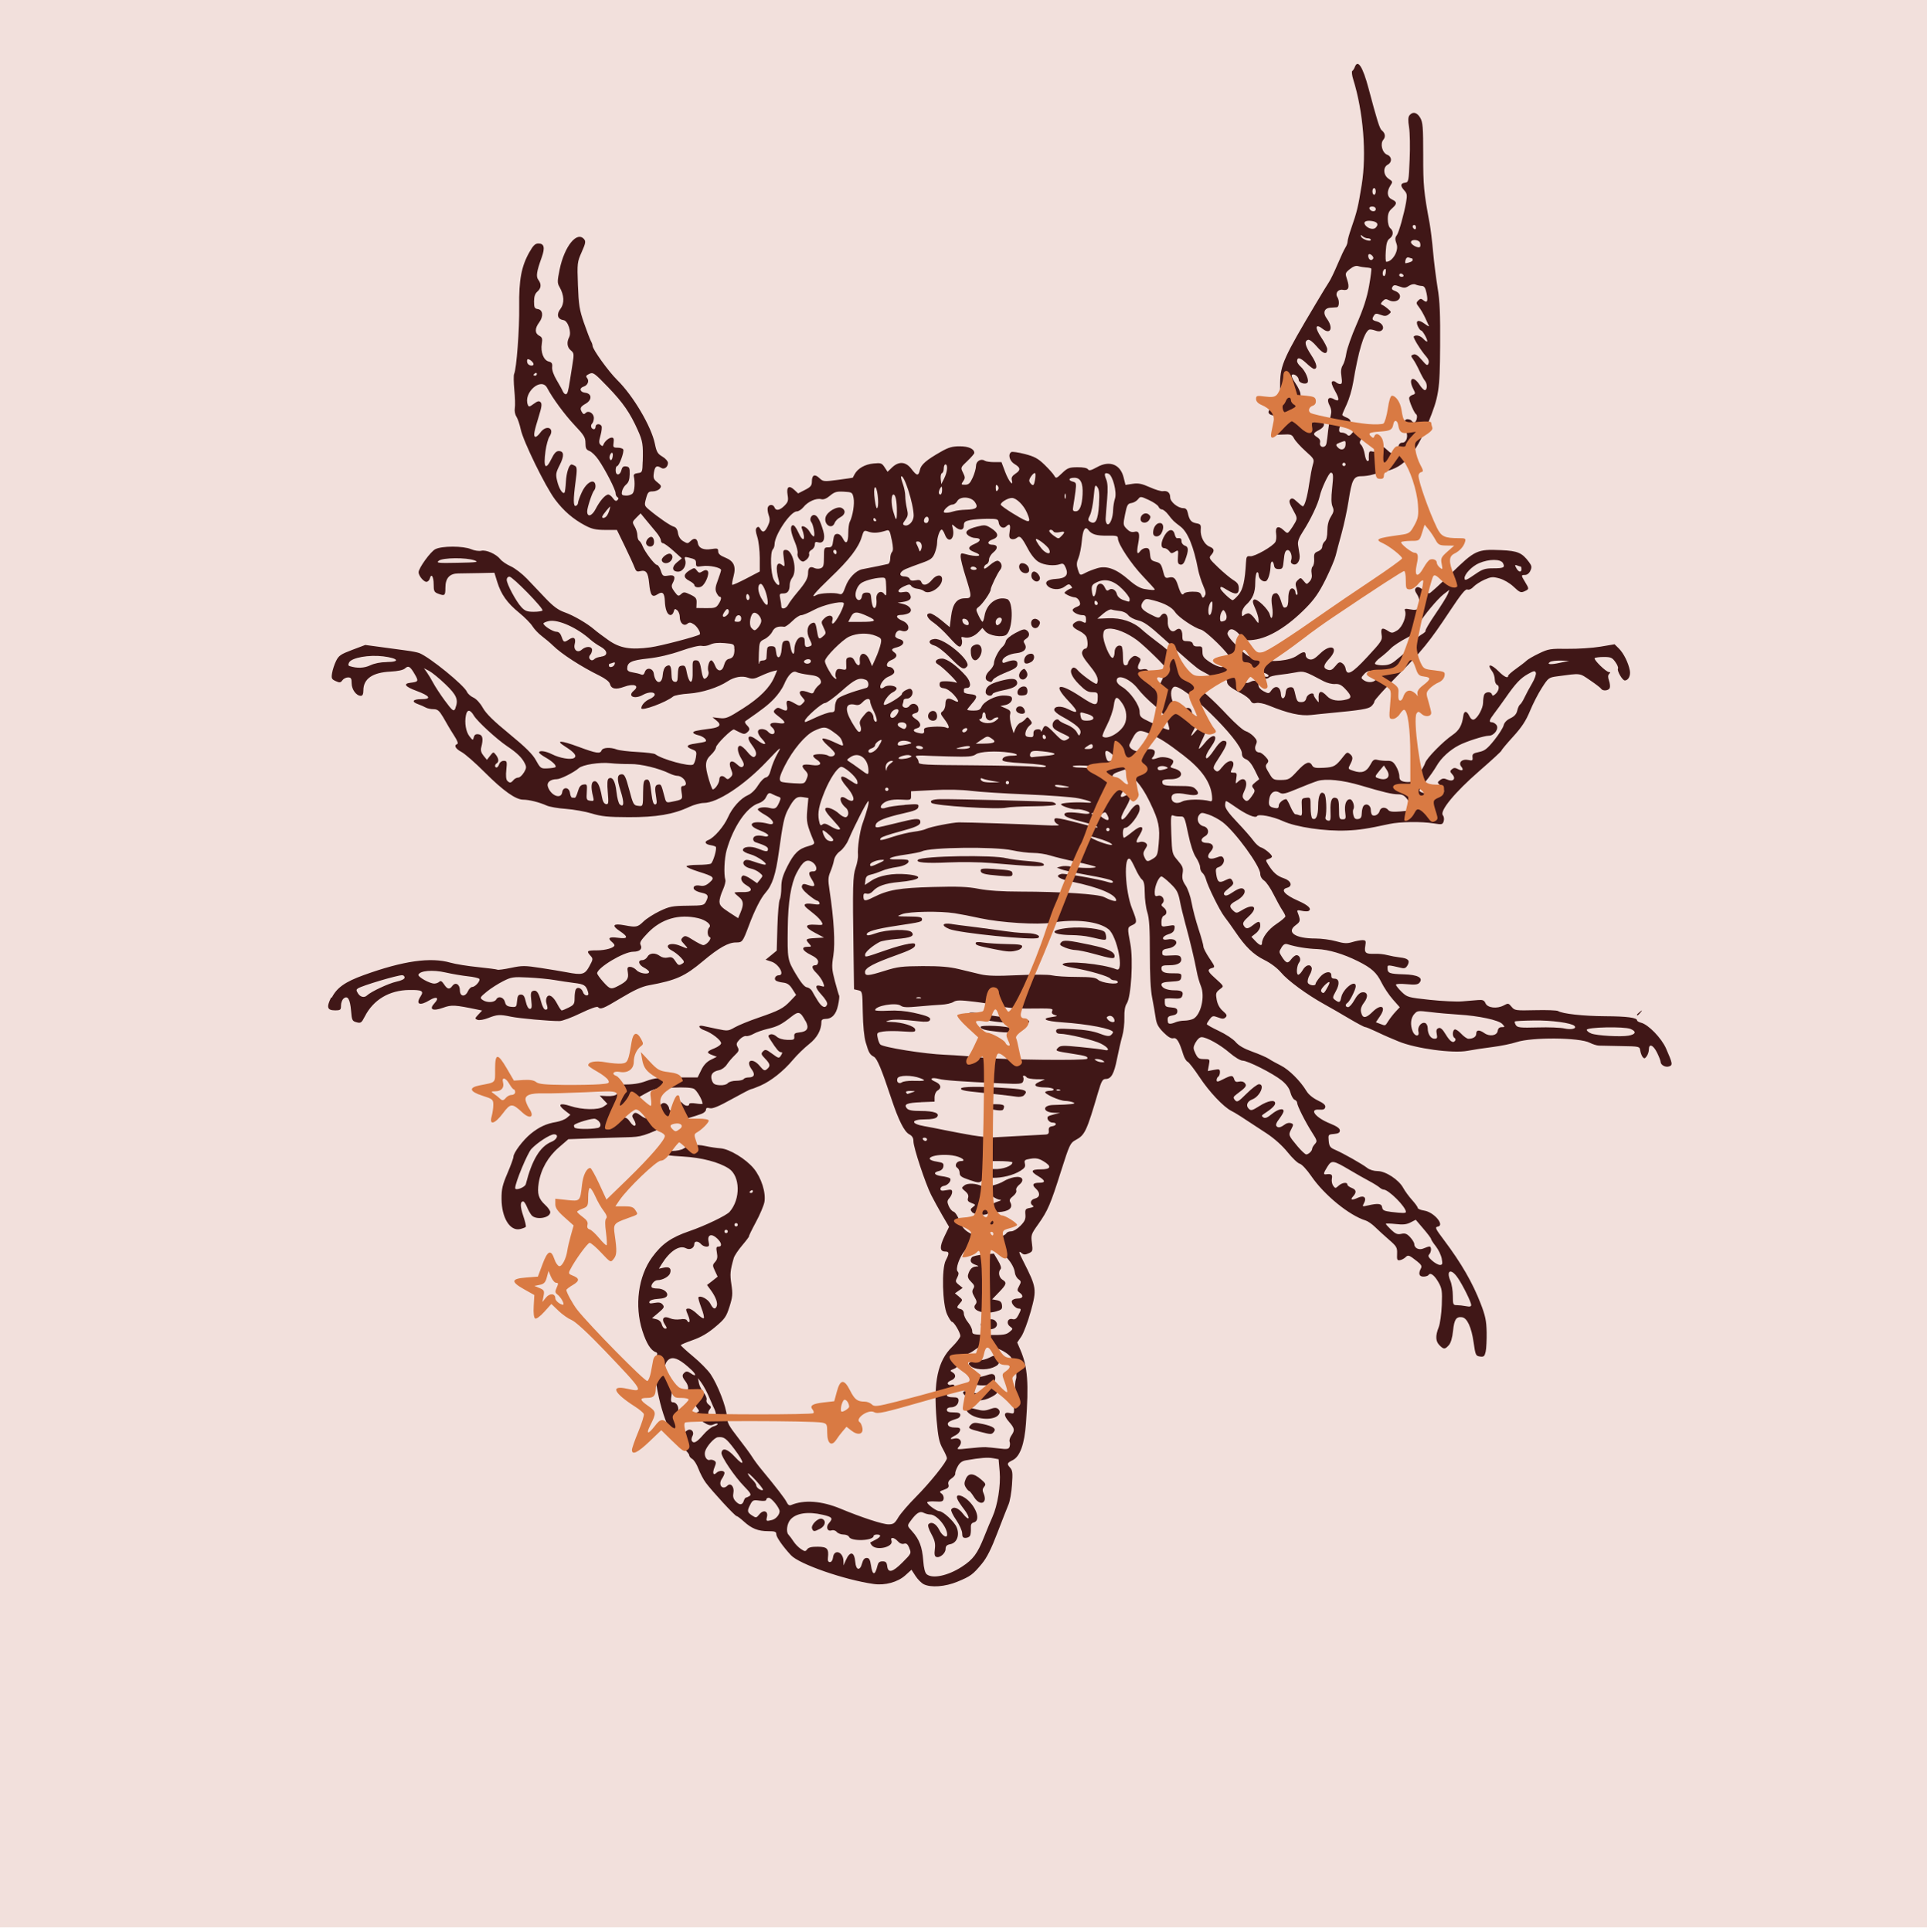 <?xml version="1.0" encoding="UTF-8"?>
<svg id="Layer_1" data-name="Layer 1" xmlns="http://www.w3.org/2000/svg" viewBox="0 0 335 335.84">
  <defs>
    <style>
      .cls-1 {
        fill: #401717;
      }

      .cls-2 {
        fill: #f2e0dc;
      }

      .cls-3 {
        fill: #d97a43;
      }
    </style>
  </defs>
  <rect class="cls-2" width="335" height="335"/>
  <g>
    <g>
      <path class="cls-1" d="M121.96,101.93c-.53.3-1.26.14-1.26-.27,0-.14-.4-.46-.89-.72-1.06-.54-1.03-1.15.11-1.83.77-.46.84-.46,1.21.04.34.45.48.48.99.16.42-.26.69-.28.9-.07.39.39-.37,2.3-1.07,2.69Z"/>
      <path class="cls-1" d="M115.06,97.46c-.2-.5,1.07-1.46,1.55-1.17.41.25.38.83-.05,1.26-.48.48-1.3.44-1.5-.09Z"/>
      <path class="cls-1" d="M112.35,94.53c-.21-.55.59-1.44,1.04-1.16.35.22.43,1.12.12,1.43-.35.35-.98.2-1.17-.27Z"/>
      <path class="cls-1" d="M285.09,175.87c.46-.36.47-.35.11.11-.38.48-.62.64-.62.4,0-.06.23-.29.51-.51Z"/>
      <path class="cls-1" d="M173.76,118.39c1.99-.53,2.81-.52,3.02.05.27.7-.45,1.17-2.38,1.54-.96.19-1.79.46-1.84.63-.19.57-1.21.3-1.21-.32,0-.89.71-1.44,2.41-1.89Z"/>
      <path class="cls-1" d="M162.47,111.06c1.69-.17,6.43,3.83,5.66,4.76-.58.69-.94.51-2.91-1.48-1.06-1.08-2.26-2-2.76-2.13-1.14-.3-1.14-1.04,0-1.15Z"/>
      <path class="cls-1" d="M169.31,112.16c1.26-.68,1.86.99.8,2.26-.58.7-1.24.27-1.33-.87-.07-.84.04-1.14.53-1.4Z"/>
      <path class="cls-1" d="M177.95,123.1c.2.27.29.61.2.76-.26.43-1.4.13-1.5-.39-.13-.69.86-.98,1.3-.37Z"/>
      <path class="cls-1" d="M177.52,99.29c-.54-.54-.43-1.4.17-1.4.67,0,1.22.55,1.22,1.22,0,.6-.86.71-1.4.18Z"/>
      <path class="cls-1" d="M162.47,123.62c.45.17.6,1.09.25,1.45-.4.4-1.2.17-1.35-.38-.17-.68.47-1.31,1.1-1.07Z"/>
      <path class="cls-1" d="M178.49,109.55c.58.48.53,1.08-.13,1.49-.45.29-.49.45-.22.88.5.81-.08,1.47-1.43,1.61-1.32.13-2.46.78-2.46,1.39,0,.34.16.37.74.14,1.2-.45,1.88-.36,1.88.28s-.21.82-2.33,1.68c-.88.36-1.73.85-1.89,1.1-.34.51-.27.49-.85.27-.68-.26-.56-1.08.26-1.86.4-.37.73-.93.73-1.23,0-.7.81-2.28,1.46-2.85.28-.24.55-.7.61-1.02.07-.34.74-.91,1.65-1.4,1.24-.66,1.62-.76,1.96-.47Z"/>
      <path class="cls-1" d="M176.88,120.32c0-.62.8-1.18,1.38-.96.38.14.49,1.01.17,1.34-.1.11-.5.19-.87.19-.48,0-.68-.17-.68-.57Z"/>
      <path class="cls-1" d="M174.92,110.34c1.18-.88,1.31-5.84.16-6.21-1.76-.56-3.58.8-3.93,2.93-.09.56-.25,1.02-.35,1.01-.1,0-.41-.5-.69-1.09-.49-1.04-.49-1.1.06-1.52.67-.52,2.05-2.51,2.05-2.97,0-.42,1.18-2.88,1.67-3.47.43-.53.24-1.3-.38-1.54-.23-.09-.87.24-1.43.74-.7.62-1.02.76-1.02.46,0-.24.19-.51.44-.61.24-.09.44-.46.44-.82s.35-.93.78-1.27c.82-.66.73-1.3-.19-1.3s-.96-.58-.02-.9c1.19-.42,1.12-1.11-.17-1.95-.98-.62-1.15-.64-2.48-.3-1.78.45-2.28.97-1.52,1.55.31.23.84.43,1.19.43,1.07.01,1.04.55-.05,1-1.26.53-1.31.98-.16,1.42,1.91.72.58.98-1.67.33-.55-.16-.65-.08-.65.51,0,.38.39,1.94.87,3.45,1.13,3.58,1.12,3.77-.09,3.77-1.44,0-2.16.93-2.44,3.17l-.23,1.85-1.45-1.2c-.8-.66-1.68-1.2-1.96-1.2-.87,0-.57.83.57,1.59.6.4,1.8,1.51,2.67,2.48,1.65,1.84,1.98,2.03,2.25,1.32.09-.24.08-.65-.01-.91-.14-.37-.04-.44.44-.31.8.21,1.8-.18,2.56-.99l.6-.65.52.6c.66.76,2.93,1.12,3.65.59ZM167.96,108.62c-.29-.06-.58-.34-.64-.63-.08-.38.04-.5.43-.43.29.06.58.34.64.64.08.38-.04.51-.43.43ZM169.33,99.06c-.33,0-.6-.13-.6-.29s.19-.29.42-.29.5.13.6.29c.1.16-.09.29-.42.29ZM173.35,108.67c-.14,0-.26-.25-.26-.55,0-.61.75-1.04,1.03-.59.2.32-.37,1.14-.78,1.14Z"/>
      <path class="cls-1" d="M178.35,116.54c.36.56.34.97-.06,1.36-.44.44-1.13.14-1.13-.5,0-.28.21-.69.46-.9.38-.32.5-.31.72.03Z"/>
      <path class="cls-1" d="M180.52,107.79c.32.27.35.49.12.92-.39.74-1.26.57-1.38-.27-.11-.78.64-1.17,1.26-.65Z"/>
      <path class="cls-1" d="M169.71,220.13c.53-.02.5-.07-.18-.31-.8-.29-.98-.69-.58-1.29.12-.17,1.03-.39,2.02-.48l1.81-.16.72,1.21c.45.74.62,1.31.45,1.48-.46.47-.3,1.46.31,1.84.82.51.74.8-.6,2.19l-1.19,1.23.82.15c.61.11.84.34.9.89.08.64-.07.79-1.02,1.06-2.08.6-4.44-.19-3.6-1.2.29-.36.26-.61-.17-1.33-.41-.7-.45-1.01-.2-1.42.27-.42.19-.64-.37-1.19-.5-.48-.65-.86-.52-1.29.28-.93.71-1.34,1.39-1.37Z"/>
      <path class="cls-1" d="M171.67,229.36c.66-.13,1.09-.06,1.37.23.55.55.26,1.26-.59,1.42-1.2.23-1.32.21-1.69-.23-.53-.64-.17-1.2.9-1.42Z"/>
      <path class="cls-1" d="M175.35,189.15c2.98.2,3.46.43,2.63,1.26-.2.19-.75.29-1.24.21-.9-.14-4.56-.55-7.96-.9-1.19-.12-1.8-.31-1.72-.52.13-.37,3.26-.39,8.28-.05Z"/>
      <path class="cls-1" d="M169.72,244.95c1.06.29,1.54.28,2.36-.02.79-.29,1.13-.29,1.44-.04.52.43.25,1.14-.54,1.46-1.45.58-3.91.09-4.78-.95-.57-.69,0-.86,1.52-.45Z"/>
      <path class="cls-1" d="M167.8,207.05c.47.4.62.75.49,1.16-.15.46-.01.66.6.89.75.28.76.32.25.7-.46.34-.48.47-.16.87.38.46,2.35.66,2.74.27.1-.1.92-.22,1.81-.26,1.83-.08,2.63-.72,2.12-1.67-.22-.41-.12-.65.45-1.1.43-.34.67-.75.57-1.01-.09-.24.12-.66.5-.96,1.04-.84.58-1.58-.82-1.33-.6.11-1.42.42-1.81.67-.98.64-3.26,1.18-3.8.91-1.01-.52-2.51-.6-3.07-.16-.56.43-.55.45.11,1.01ZM171.12,207.49c.3-.11.84.05,1.36.42.47.34,1.1.62,1.39.63.3.01.13.14-.37.29-.5.15-1.07.46-1.27.7-.57.69-.96.52-.75-.32.14-.55.05-.87-.33-1.15-.49-.36-.49-.4-.02-.58Z"/>
      <path class="cls-1" d="M172.97,191.92c1.12,0,1.58.11,1.58.39,0,.21-.1.49-.21.6-.2.2-1.59.05-2.77-.3-.99-.29-.17-.69,1.4-.69Z"/>
      <path class="cls-1" d="M170.79,247.5c1.87.4,2.45.8,1.99,1.37-.41.49-.45.49-2.47-.03-1.99-.52-2.11-.61-1.51-1.21.39-.39.69-.41,2-.13Z"/>
      <path class="cls-1" d="M171.13,211.72c.68.02,1.51-.05,1.84-.15.8-.25,1.53.57,1.1,1.25-.17.27-.62.57-1,.67-1.22.34-3.17-.5-3.17-1.36,0-.33.31-.43,1.24-.41Z"/>
      <path class="cls-1" d="M179.5,100.66c-.38-.46-.21-1.32.26-1.32.5,0,1.17.88,1.01,1.32-.21.55-.81.55-1.26,0Z"/>
      <path class="cls-1" d="M163.53,138.9c3.29-.02,18.85.38,19.39.5.36.08.65.27.65.42,0,.17-1.55.3-3.86.32-2.12.02-4.25.13-4.73.24-1.56.36-12.54-.33-13.03-.82-.4-.39.22-.65,1.57-.66Z"/>
      <path class="cls-1" d="M142.6,265.69h0c-1.03.56-1.22.56-1.43,0-.25-.64,1.09-1.95,1.74-1.7.75.29.59,1.22-.31,1.71Z"/>
      <path class="cls-1" d="M172.59,237.7c-1.23.49-3.2.36-3.87-.27-.39-.36-.39-.44,0-.69.24-.15.87-.28,1.4-.28.53,0,1.37-.22,1.87-.48.85-.44.94-.44,1.3.06.61.84.46,1.2-.7,1.66Z"/>
      <path class="cls-1" d="M169.31,260.18c-.35-.56-.72-1.02-.82-1.02s-.37-.28-.58-.62c-.3-.49-.31-.79-.03-1.45.45-1.09,1.31-1.1,2.61,0,.88.74.95.9.6,1.32-.31.38-.33.65-.08,1.2.18.39.25.91.16,1.16h0c-.29.77-1.2.48-1.85-.57Z"/>
      <path class="cls-1" d="M171.55,239.02c.7-.25,1.05-.26,1.29-.03.42.43.07,1.47-.55,1.64-1.15.3-2.91.18-3.25-.23-.48-.58-.13-1.03.79-1.03.42,0,1.2-.16,1.73-.35Z"/>
      <path class="cls-1" d="M167.44,263.14c.46.6.87.91.94.72.06-.19-.26-.84-.71-1.43-1.26-1.65-1.57-2.33-1.13-2.5.2-.08.72.09,1.14.37,1.91,1.25,2.94,3.96,1.63,4.31-.45.12-.57.37-.53,1.08.03.51-.04,1.08-.16,1.27-.12.19-.47.35-.79.35-.42,0-.56-.2-.56-.8,0-.44-.47-1.48-1.04-2.32-.58-.83-.96-1.65-.86-1.82.38-.61,1.27-.28,2.07.77Z"/>
      <path class="cls-1" d="M168.82,241.97c.87.29,1.19.25,2.34-.31,1.1-.54,1.4-.58,1.78-.27.67.56.56.82-.64,1.45-1.42.75-2.89.75-4.11,0-1.28-.78-.86-1.36.63-.87Z"/>
      <path class="cls-1" d="M178.04,114.84c0-.67.55-1.22,1.22-1.22s.7,1.04.02,1.43c-.78.45-1.24.37-1.24-.21Z"/>
      <path class="cls-1" d="M198.28,90.21c0-.79.85-1.26,1.42-.79.36.3.38.48.09.94-.44.72-1.51.61-1.51-.15Z"/>
      <path class="cls-1" d="M146.03,89.94c-.39.19-.81.62-.93.95-.45,1.22-1.91.33-1.58-.97.25-.99,2.07-2.03,2.83-1.62.75.4.6,1.18-.32,1.63Z"/>
      <path class="cls-1" d="M142.2,94.25c-.41-.13-.55-.03-.55.42,0,.33-.25.73-.57.9-.31.17-.5.48-.42.7.08.22-.06.61-.32.87-.26.26-.59.47-.72.47-.5,0-1.11-.88-.97-1.41.08-.3-.13-1.19-.46-1.97-.74-1.74-.88-2.77-.39-2.94.22-.08.61.41.97,1.21.86,1.95,1.4,1.41.63-.64-.29-.76.85-.32,1.32.51.27.48.61.87.74.87.3,0-.05-2.05-.43-2.51-.38-.46.01-1.32.57-1.21.52.1,1,.97,1.52,2.77.41,1.42.01,2.26-.93,1.96Z"/>
      <path class="cls-1" d="M200.46,92.63c0-.93.54-1.72,1.18-1.72s.77.83.27,1.76c-.41.77-1.44.75-1.44-.04Z"/>
      <path class="cls-1" d="M205.19,98.13c-.4-.08-.48-.35-.41-1.35.09-1.21.07-1.24-.53-.87-.54.33-.68.31-1-.13-.21-.28-.59-.51-.86-.51-.66,0-.61-1.09.11-2.27.67-1.1,1.48-1.15,1.72-.11.09.37.26.66.38.65.67-.05.8.04.8.55,0,.32.27.65.61.76.65.21.65.82,0,2.56-.21.54-.48.79-.82.73Z"/>
      <path class="cls-1" d="M57.57,173.36c-.85,1.71-.69,2.25.68,2.25.94,0,1.03-.08,1.03-.84,0-.46.2-1,.45-1.21.71-.59,1.13.09,1.3,2.12.13,1.65.2,1.8.95,2,.74.2.87.1,1.43-.99,1.49-2.92,4.25-4.57,7.72-4.62,2.23-.03,2.6.17,2,1.09-.92,1.4-.18,1.74,1.53.7,1.23-.75,1.77-.45.9.48-1.04,1.1-.37,1.48,1.46.82,1.49-.54,2.01-.51,6.1.34l.69.14-.66.71c-.62.66-.63.72-.13.91.3.11,1.11-.02,1.86-.32,1.56-.61,2-.64,3.95-.23,1.43.3,6.72.78,8.44.76.48,0,2.12-.61,3.64-1.35,1.7-.82,2.87-1.24,3.04-1.07.48.46.85.31,4.05-1.61,2.21-1.33,3.61-1.97,4.78-2.18,4.78-.88,6.25-1.54,9.47-4.24,2.72-2.28,4.37-3.21,5.69-3.21,1.12,0,1.17-.07,2.24-2.91.99-2.65,2.06-4.77,2.86-5.68,1.23-1.4,1.81-3.17,2.36-7.13.69-5.01.93-6.11,1.56-7.32,1.06-2,1.53-2.39,2.6-2.22l.97.15-.19,2.08c-.18,2.04-.07,2.56,1.15,5.48.16.39-.03.55-.94.8-1.71.46-2.53,1.26-3.69,3.56-.81,1.61-1.03,2.42-1.03,3.65,0,.87-.12,1.81-.28,2.09-.15.28-.33,2.39-.4,4.69l-.12,4.18-.96.79-.97.79,1.03.34c1.29.43,2.34,2.36,1.27,2.36-.54,0-.89.56-.55.9.14.14.71.31,1.26.37.76.09,1.15.35,1.64,1.13l.65,1.02-.99,1.04c-1.22,1.29-1.93,1.67-5.6,2.93-1.6.55-3.44,1.3-4.08,1.67-1.12.64-1.24.65-3.01.28-1.01-.21-2.14-.45-2.5-.53-.99-.21-.78.41.27.77,1.23.43,2.87,1.7,2.87,2.23,0,.24-.53.63-1.17.89-1.37.55-1.44.77-.37,1.17l.8.3-1.05.52c-.71.35-1.26.94-1.67,1.8l-.62,1.27h-3.63c-2.99,0-3.92.11-5.29.62-1.23.46-2.32.62-4.23.62-2.64,0-3.25.3-1.7.84,1.55.54.92,1.27-.99,1.16l-1.18-.07.67.72.67.71-.67.47c-.9.62-3.72.58-5.78-.1-1.89-.62-2.3-.26-.91.81l.92.71-.6.52c-.33.29-1.15.61-1.82.73-1.75.28-3.03.88-4.47,2.05-1.36,1.11-3.01,3.31-3.01,4,0,.24-.47,1.53-1.04,2.86-.87,2.03-1.04,2.76-1.03,4.46.02,3.28,1.45,5.63,3.21,5.25.49-.11.95-.29,1.01-.4.07-.11-.13-.97-.45-1.91-.55-1.65-.55-2.5,0-2.5.14,0,.43.43.64.94.21.52.57,1.18.81,1.46.76.9,3.25.48,3.25-.53,0-.25-.38-.8-.85-1.23-1.19-1.09-1.45-1.97-1.16-3.83.37-2.38,1.62-4.58,3.51-6.2l1.64-1.42,3.74-.14c2.06-.08,4.92-.16,6.36-.2,2.69-.07,2.9-.13,8.3-2.61.4-.18.86-.35,1.03-.36.35-.02,2.52-.66,3.7-1.09.44-.16.8-.49.8-.73,0-.31.19-.38.67-.26.49.12,1.55-.32,3.8-1.57,1.72-.95,3.23-1.74,3.36-1.74s.87-.28,1.65-.62c1.84-.81,4-2.52,5.64-4.48.72-.86,1.98-2.08,2.79-2.72,1.42-1.11,2.16-2.47,2.16-3.92,0-.3.25-.47.66-.47,1.16,0,1.89-.77,2.23-2.36.18-.81.26-1.57.19-1.69-.07-.11-.4-1.25-.74-2.52-.54-2.07-.57-2.54-.27-4.43.35-2.17.1-6.35-.66-11.36-.28-1.79-.25-2.28.14-3.2.26-.6.54-1.51.64-2.03.11-.58.52-1.18,1.06-1.57.48-.34,1.14-1.23,1.45-1.97,1.12-2.61,3.24-6.73,3.46-6.73s-.2,1.64-1.02,3.93c-.47,1.33-.9,4.27-.78,5.44.04.43-.14,1.42-.4,2.18-.51,1.5-.55,3.16-.38,14.77l.09,6.39.73.17c.72.17.73.19.79,3.86.04,2.31.23,4.26.52,5.23.53,1.79.69,2.07,1.43,2.48.55.3,1.33,2.17,3.05,7.36,1.22,3.66,2.22,5.65,3.07,6.1.54.29.74.64.74,1.24,0,1.06,2.06,7.27,3.08,9.31.43.84,1.3,2.44,1.94,3.54l1.17,2-.81,1.68c-.86,1.8-.82,2.61.14,2.61.72,0,.74.33.1,1.54-.75,1.43-.59,7.63.24,9.4.33.71.71,1.28.84,1.28.34,0,1.45,1.87,1.45,2.45,0,.27-.63,1.1-1.39,1.86-2.55,2.49-3.31,6.07-2.73,12.81.26,2.93.45,3.83,1.05,4.91.41.73.74,1.48.74,1.67,0,.6-2.95,4.27-5.38,6.72-1.28,1.28-2.66,2.89-3.06,3.55-.63,1.07-.86,1.23-1.74,1.23-.99,0-4.71-1.22-8.31-2.72-3.27-1.36-6.32-1.59-8.59-.64-.31.13-.56-.02-.77-.47-.29-.62-1.8-2.58-4.41-5.73-.59-.71-1.31-1.69-1.61-2.18-.3-.49-1.4-1.99-2.44-3.32-1.65-2.12-1.9-2.6-1.96-3.79-.08-1.56-1.58-5.42-2.83-7.27-.46-.68-1.81-2.06-3.01-3.05-1.19-.99-2.16-1.88-2.16-1.97s.92-.48,2.06-.88c1.43-.5,2.62-1.18,3.92-2.28,1.68-1.41,1.93-1.77,2.49-3.53.54-1.71.58-2.21.33-3.87-.27-1.76-.22-2.39.41-4.58.11-.4.79-1.42,1.5-2.25.71-.84,1.22-1.53,1.15-1.53s.45-1.08,1.16-2.4c.72-1.32,1.4-2.92,1.52-3.56.29-1.62-.53-4.22-1.84-5.82-1.37-1.67-4.25-3.42-5.81-3.52-.66-.05-1.85-.22-2.65-.4-1.56-.34-2.85-.18-3.78.46-.32.22-1.2.4-1.97.4-.97,0-1.39.12-1.39.39,0,.3.82.44,3.27.58,3.25.18,6.26.97,7.97,2.08,2.01,1.32,2.09,5.31.15,7.53-.55.64-4.31,2.44-7,3.36-3.18,1.09-4.78,2.22-6.47,4.54-2.41,3.31-3.09,8.39-1.7,12.76.7,2.2,1.48,3.44,2.33,3.73.33.11.34.29.02,1.05-.23.54-.32,1.47-.22,2.31.71,6.36,2.58,11.4,4.92,13.28.6.48,1.09,1.05,1.09,1.26s.25.51.54.67c.29.16.77.91,1.06,1.68.29.77.86,1.86,1.27,2.42,1.06,1.44,5.09,5.82,5.37,5.82.12,0,.69.42,1.26.94,1.35,1.23,2.49,1.69,4.23,1.69,1.2,0,1.42.08,1.42.55s1.14,2.12,2.55,3.63c1.44,1.55,9.3,4.28,14.4,5,1.97.28,4.16-.33,5.47-1.5l1.08-.98.7,1.08c.38.59,1.03,1.24,1.43,1.44,1.23.62,3.73.44,5.85-.44,2.29-.94,2.68-1.23,4.25-3.12.87-1.05,1.63-2.56,2.71-5.39.83-2.16,1.7-4.38,1.93-4.92.24-.55.51-2.08.6-3.42.15-2.09.1-2.51-.36-3.01-.56-.63-.5-.78.49-1.27,1.27-.63,2.04-2.79,2.3-6.36.51-7.07.3-9.83-.95-12.76l-.57-1.33.72-1.05c.39-.58,1.13-2.54,1.63-4.34,1.07-3.87,1.02-4.17-1.3-8.75-.82-1.61-.87-1.89-.26-1.38.35.29.61.29,1.2.02.71-.32.74-.43.56-1.79-.18-1.38-.13-1.54,1.1-3.26,1.67-2.36,2.14-3.45,3.98-9.27,1.43-4.5,1.6-4.87,2.47-5.34,1.68-.9,1.94-1.45,3.98-8.38.55-1.88.77-2.25,1.27-2.26.99,0,1.48-.86,2-3.5.27-1.36.68-3.14.91-3.95.24-.81.4-2.26.37-3.22-.03-1.19.1-1.98.42-2.46.76-1.16,1.14-7.6.62-10.35-.54-2.84-.54-2.86.31-3.25.9-.41.9-.59-.01-2.88-1.22-3.06-1.49-9.33-.37-8.63.15.09.56.84.93,1.66.37.83.88,1.68,1.15,1.9.36.3.48.89.49,2.33,0,1.06.2,2.59.45,3.38.34,1.1.44,2.85.44,7.14,0,3.75.13,6.37.4,7.71.22,1.12.49,2.67.6,3.44.16,1.11.44,1.65,1.36,2.58.8.8,1.35,1.12,1.72,1.02.59-.16,1.03.56,1.72,2.81.19.61.53,1.18.76,1.27.22.08,1.15,1.29,2.07,2.67,1.69,2.56,4.15,5.17,5.56,5.89.75.38,1.42.8,6.13,3.91,1.33.88,2.71,2.12,3.63,3.26.81,1.01,1.76,1.92,2.11,2,.36.09,1.23,1.03,2,2.15,2.25,3.29,6.6,6.84,9.46,7.72.39.12,1.12.63,1.63,1.13.51.5,1.58,1.48,2.4,2.19,1.36,1.18,1.47,1.37,1.43,2.47-.05,1.03.02,1.18.5,1.1.3-.05.74-.28.97-.51.45-.45.61-.39,2.02.72.72.57.87.84.65,1.23-.48.9-.32,1.42.44,1.42.39,0,.79-.13.89-.28.3-.5,1.02.03,1.72,1.26.61,1.08.67,1.49.58,3.97-.06,1.52-.3,3.26-.54,3.86-.59,1.49-.55,2.43.15,3.13.73.73.94.73,1.61-.02.35-.38.61-1.27.74-2.51.2-1.97.55-2.49,1.56-2.35.89.12,1.64,1.75,2.01,4.35.32,2.25.38,2.38,1.11,2.48.67.09.8-.03.99-.85.12-.53.19-2.04.17-3.36-.04-1.98-.22-2.87-1.04-4.99-1.4-3.62-3.35-7.01-6.37-11.03-1.48-1.96-1.62-2.25-1.11-2.34,1.32-.21-.61-2.52-2.32-2.79-.63-.1-1.14-.31-1.14-.47s-.45-.78-.99-1.38c-.54-.6-1.24-1.55-1.54-2.11-.78-1.42-3.06-2.91-4.45-2.91-.63,0-1.39-.23-1.79-.54-.88-.69-4.14-2.53-5.54-3.14-.92-.39-1.08-.61-1.17-1.57-.1-1.09-.08-1.12.91-1.2.76-.07,1.03-.22,1.03-.61,0-.37-.52-.73-1.75-1.23-2.5-1.01-3.67-2.54-1.83-2.39.69.05.96-.06,1.04-.43.08-.36-.29-.69-1.29-1.17-.86-.41-1.62-1.04-1.98-1.64-1.04-1.73-3.03-3.72-4.45-4.43-.76-.38-1.71-.9-2.1-1.17-.4-.26-1.69-.82-2.86-1.24-1.45-.52-2.38-1.06-2.9-1.68-.42-.5-1.72-1.36-2.89-1.91-1.17-.55-2.12-1.08-2.12-1.2,0-.11.23-.5.51-.86.46-.6.59-.62,1.45-.3.75.29,1.01.28,1.31-.02.3-.3.2-.51-.48-1.1-.55-.47-.92-1.15-1.07-1.94-.2-1.09-.15-1.28.5-1.8.81-.65.93-.4-1.13-2.29-.96-.88-1-1.22-.2-1.43.58-.15.56-.23-.44-1.71-.57-.85-1.04-1.76-1.04-2.02s-.38-1.64-.85-3.06c-.47-1.43-1.01-3.47-1.2-4.56-.2-1.11-.65-2.42-1.04-3-.54-.8-.66-1.26-.53-2.1.15-.93.03-1.23-.83-2.24-.99-1.16-1-1.18-1.13-4.6-.11-3.04-.08-3.41.33-3.23.25.11.79.19,1.21.17.73-.03.78.08,1.39,3.01.4,1.92.9,3.43,1.35,4.1.39.58.72,1.35.72,1.71s.18.8.41.99c.22.18.48.64.58,1.01.32,1.27,2.43,5.56,3.27,6.63.46.59,1.3,1.76,1.86,2.59,1.76,2.61,3.15,3.96,5.05,4.9,1.11.55,2.24,1.4,2.9,2.18,1.17,1.4,4.49,3.84,7.51,5.51,1.06.58,3.02,1.72,4.37,2.52,1.35.8,2.57,1.45,2.73,1.45s1.01.35,1.89.77c.88.42,1.87.87,2.19,1,.32.13,1.1.46,1.74.73,2.97,1.24,9.45,2.12,12.01,1.63.92-.18,2.85-.47,4.29-.65,1.44-.18,3.35-.57,4.23-.86,2.68-.88,10.94-.81,12.71.11.51.26,1.23.49,1.6.5.37.01,2.11.05,3.88.08,3.18.05,3.2.06,3.3.78.06.4.25.9.42,1.12.26.32.39.3.7-.13.21-.29.38-.82.38-1.19,0-1.09.77-.78,1.43.58.34.69.61,1.4.61,1.57,0,.55.83,1.01,1.45.81.7-.22.65-.5-.51-3.14-.8-1.8-3.07-4.14-4.33-4.46-.38-.09-.7-.28-.7-.4,0-.48-1.74-.71-5.53-.73-3.82-.02-7.42-.42-8.2-.9-.21-.13-2-.2-3.96-.15-3.44.08-3.59.06-4.13-.59-.52-.64-.6-.65-1.37-.23-1.17.62-2.81.43-3.16-.38-.22-.52-.48-.63-1.3-.56-.56.05-1.8.15-2.77.23-.96.08-3.49-.04-5.63-.27-3.76-.4-3.91-.45-4.88-1.38-.54-.53-.99-1.09-.99-1.24,0-.16.76-.2,1.87-.1,1.46.14,1.95.08,2.23-.27.7-.84-.34-1.38-2.75-1.44-2.45-.07-2.81-.2-2.81-1.06,0-.63-.11-.63,2.52-.03.45.1.73-.05.97-.5.45-.83.08-1.2-1.36-1.35-.61-.07-1.59-.25-2.16-.4-.58-.16-1.57-.26-2.21-.23-1.57.06-1.83-.16-1.63-1.36.15-.9.09-1.01-.5-1.01-.36,0-1.16.15-1.77.34-.9.27-1.44.24-2.82-.15-.94-.27-2.56-.48-3.61-.48-3.47,0-5.07-1.08-3.42-2.3.88-.65.9-.8.33-2.32-.11-.3.06-.35.76-.19.5.11,1.04.12,1.19.02.58-.36-.07-.99-1.82-1.76-2.36-1.04-3.15-1.95-1.94-2.26,1.04-.28.71-1.24-.57-1.66-1.17-.39-1.84-.98-2.72-2.39-.46-.75-.45-.79.09-.97.32-.1.58-.28.58-.4,0-.36-1.26-1.4-1.92-1.61-.34-.1-.93-.63-1.32-1.18-.39-.54-1.65-1.98-2.8-3.19-1.47-1.54-2.1-2.42-2.1-2.93,0-.41.08-.74.18-.74s.79.43,1.53.96c1.93,1.37,3.57,2.07,3.83,1.65.25-.42,2.72.05,4.49.86,2.3,1.06,7.36,1.8,11.1,1.64,2.22-.09,3.62-.31,7.4-1.13,1.88-.41,5.62-.45,7.76-.1,1.39.23,1.51.2,1.7-.38.11-.35.05-.81-.14-1.04-.61-.73,2.06-3.97,6.32-7.68,2.13-1.85,3.87-3.45,3.87-3.56s.9-1.19,2.01-2.41c1.52-1.67,2.24-2.77,2.94-4.47.51-1.24,1.44-3.06,2.08-4.04,1.11-1.73,1.2-1.79,2.67-1.99,4.18-.56,3.8-.6,5.69.68.97.65,1.83,1.32,1.93,1.48.28.45,1.31.35,1.5-.14.09-.24.03-.81-.13-1.27-.21-.6-.2-.94.03-1.17.24-.24.23-.32-.04-.32-.5,0-2.72-2.18-2.48-2.42.11-.11.82-.2,1.59-.2,1.21,0,1.46.11,2,.87.35.48.55.99.46,1.14-.22.36.76,2.06,1.18,2.07.63,0,1.06-.86.87-1.77-.27-1.37-1.07-2.95-1.89-3.78l-.75-.74-2.48.42c-1.37.23-3.93.39-5.69.37-2.98-.04-3.33.01-4.96.8-.97.46-1.95,1.03-2.18,1.26-.23.23-1.05.86-1.81,1.4-.76.54-1.38,1.09-1.38,1.23,0,.52-.69.2-1.66-.78-1.36-1.36-2.15-1.35-1.11.02.24.31.43.93.44,1.37,0,.45.19.88.41.97.49.18.3,1.11-.34,1.63-.36.3-.48.3-.57,0-.18-.52-1.14-.45-1.35.09-.09.26-.18.86-.18,1.35,0,.98-.93,2.7-1.6,2.95-.27.1-.56-.13-.8-.63-.45-.93-.91-.93-1.04,0-.22,1.66-.72,2.53-1.89,3.33-1.64,1.12-4.48,4.01-4.73,4.83-.31.99-1.9,3.1-2.48,3.28-.28.09-.85.08-1.27-.02-.57-.15-.75-.37-.75-.96,0-.43-.27-1.2-.58-1.72-.47-.78-.76-.95-1.53-.93-.52.01-1.27-.06-1.67-.16-.62-.15-.81-.02-1.28.87-.65,1.21-1.48,1.51-2.89,1.04-.99-.32-1-.35-.6-1.12.53-1.01.52-1.35-.06-1.83-.4-.33-.54-.29-1.03.33-1.43,1.83-1.66,1.97-3.48,2.08-1.45.08-1.82,0-2.04-.41-.45-.85-1.15-.58-2.6,1-1.29,1.4-1.49,1.51-2.77,1.53-1.23.02-1.44-.08-1.91-.85-.88-1.42-.92-1.59-.53-2.05.3-.36.25-.56-.31-1.16-.37-.4-.82-.72-1-.72-.69,0-.99-.62-.66-1.35.27-.58.21-.81-.37-1.43-.38-.4-1.02-.82-1.43-.94-.41-.12-1.79-1.33-3.07-2.69-2.7-2.87-4.64-4.6-6.7-5.98-1.29-.86-1.48-1.12-1.54-2.08-.08-1.27-1.43-2.84-4.12-4.81-.88-.65-2.06-1.6-2.62-2.11-1.47-1.34-3.53-2.03-5.82-1.94l-1.89.08,1.02-.88c.57-.49,1.21-.81,1.45-.72.24.09.89.2,1.43.26.6.06,1.19.35,1.47.72.26.35,1.03.75,1.72.91.99.22,1.91.88,4.38,3.11,4.56,4.13,5.79,5.18,6.5,5.58.35.19,1.1.6,1.66.91.56.31,1.44.56,1.97.56.68,0,.95.13.95.48,0,.57.56,1.04,2.39,2,.76.4,1.52.98,1.69,1.31.23.43.5.53.99.41.39-.1,1.29.08,2.1.4,3.45,1.41,5.6,1.89,7.47,1.68.99-.11,2.39-.26,3.12-.32,5.54-.52,6.8-.73,7.31-1.19.3-.27.55-.67.55-.87s1.72-2.12,3.82-4.25c4.54-4.6,5.74-6.08,9.24-11.36,1.99-3,2.76-3.96,3.1-3.82.27.11.71-.08,1.07-.48.34-.36,1.2-.91,1.91-1.23,1.16-.51,1.44-.53,2.61-.21.77.22,1.8.82,2.47,1.46,1.02.97,1.24,1.06,1.85.78.85-.39.85-.42.12-1.62-.72-1.18-.72-1.23,0-1.23.35,0,.73-.3.92-.73.28-.62.24-.86-.24-1.51-1.21-1.62-1.96-1.94-4.84-2.07-4.17-.18-4.55,0-8.66,4.02-1.96,1.92-3.68,3.49-3.83,3.49s-.66-.29-1.13-.64c-.64-.48-.95-.55-1.19-.3-.25.25-.21.51.15,1.06.53.8.61,1.84.22,2.47-.18.29-.56.35-1.35.2-.89-.17-1.06-.12-.93.22.35.9-.44,2.87-1.35,3.43-.8.49-.96.5-1.55.12-1.06-.7-1.35-.55-1.17.6.16.98.03,1.18-2.48,3.89-2.69,2.9-3.57,3.37-3.78,1.99-.05-.33-.32-.74-.6-.91-.42-.27-.63-.17-1.18.52-.52.64-.82.79-1.31.63-.87-.27-.8-.8.25-1.92,1.8-1.93.33-2.77-1.58-.9-.92.9-1.36,1.14-1.86,1.01-.38-.1-.65-.4-.65-.72,0-.71-.43-.69-1.5.07-1.27.9-4.28,1.21-6.67.67-1.73-.39-2.08-.6-3.75-2.29-1.26-1.27-1.78-2-1.66-2.33.35-.91,1.04-.82,2.08.29.98,1.04,1.09,1.08,2.46.92,2.64-.32,5.9-2.31,9.08-5.55,1.51-1.54,2.29-2.68,3.43-4.97.81-1.64,1.59-3.49,1.74-4.12.15-.63.62-2.39,1.04-3.91.42-1.52.95-4.01,1.19-5.53.57-3.75.89-4.36,2.22-4.36.58,0,1.43-.12,1.89-.26.46-.14,1.57-.42,2.44-.62,3.12-.71,5.1-2.98,7.26-8.29,1.91-4.71,2.07-5.69,2.12-13.44.04-5.61-.06-7.88-.44-10.14-.26-1.6-.62-4.4-.78-6.21-.16-1.81-.43-4.04-.6-4.95-1.02-5.49-1.13-6.61-1.12-11.91,0-4.85-.07-5.71-.52-6.48-.56-.95-1.28-1.13-1.85-.45-.26.32-.29.87-.09,2.11.15.92.2,3.45.1,5.61-.16,3.8-.18,3.93-.82,4.02-.8.11-.83.55-.1,1.35.47.52.52.81.3,2.06-.37,2.09-1.26,5.25-1.61,5.71-.33.44-.34.69-.02,1.59.38,1.13-.75,3.03-1.81,3.03-.12,0-.16-.82-.09-1.82.08-1.37.25-1.92.67-2.22.67-.48.72-1.29.12-1.79-.26-.22-.44-.85-.44-1.58,0-.94.17-1.37.73-1.86.91-.8.91-1.14,0-1.56-.85-.39-.96-1.35-.28-2.41.44-.66.42-.72-.29-1.18-.94-.61-1.03-2-.17-2.46.8-.43.74-1.41-.1-1.73-.86-.33-1.26-1.92-.66-2.61.43-.5.32-1.16-.28-1.63-.37-.29-.82-1.75-2.29-7.28-1.01-3.79-1.87-5.13-2.4-3.71-.1.28-.29.58-.43.67-.13.09-.06.75.16,1.46,1.75,5.59,2.35,12.95,1.48,18.32-.63,3.92-.82,4.68-1.86,7.68-.33.94-.6,1.93-.6,2.19s-.17.73-.38,1.05c-.21.32-.82,1.63-1.36,2.9-.54,1.28-1.2,2.66-1.47,3.06-.27.4-1.31,2.1-2.31,3.79-5.53,9.28-6.14,10.64-6.21,13.72-.03,1.18.06,2.44.19,2.8.2.55.1.71-.58,1-2.19.93-2.16,1.98.06,1.98,1.77,0,1.9.65.35,1.77-1.7,1.23-1.6,1.6.38,1.48,1.5-.08,1.64-.03,2.04.7.23.43,1.12,1.41,1.98,2.18,1.51,1.35,1.55,1.42,1.27,2.36-.16.54-.44,2.02-.63,3.3-.33,2.29-.8,3.93-1.12,3.93-.09,0-.53-.35-.98-.78-.65-.62-.9-.71-1.18-.43-.28.29-.19.66.45,1.8.76,1.35.78,1.49.37,2.25-.25.45-.64,1.06-.89,1.37-.43.55-.45.55-1.15-.1-.89-.83-1.44-.54-1.25.67.08.5.02,1.13-.12,1.4-.39.75-3.6,2.58-4.37,2.5-.61-.07-.69.06-.75,1.09-.17,3.17-.53,4.71-1.3,5.62-.43.51-.89.93-1.02.92-.34,0-2.13-1.72-2.13-2.05,0-.39.15-.35,1.23.31,1.4.85,1.97.77,1.97-.29,0-.68-.22-1.01-.94-1.45-.52-.32-1.71-1.31-2.64-2.2-1.58-1.51-1.67-1.67-1.24-2.14.65-.72.57-1.16-.25-1.47-.91-.35-1.64-1.75-1.55-2.97.07-.84-.02-.96-.77-1.1-.9-.17-1.21-.55-1.48-1.83-.12-.56-.35-.8-.77-.8-.95,0-2.29-1.1-2.29-1.89s-.48-1.19-1.27-1.06c-.3.05-1.33-.26-2.28-.69-1.39-.62-1.99-.74-2.98-.59l-1.24.19-.33-1.32c-.57-2.26-2.44-2.98-4.59-1.78-1.05.58-1.42.68-1.6.39-.14-.23-.84-.37-1.84-.36-1.43.01-1.73.13-2.66,1.02-1.01.96-1.06.98-1.38.42-.18-.32-.95-1.17-1.7-1.9-1.11-1.07-1.74-1.41-3.41-1.84-1.12-.29-2.18-.44-2.34-.34-.63.39-.31,1.57.57,2.09,1.07.64,1.1,1.05.12,1.69-.53.35-.71.67-.61,1.07.34,1.29-.53.25-1.14-1.37l-.65-1.73h-1.27c-.7,0-1.43-.11-1.63-.24-.67-.44-1.53.08-1.53.91,0,.43-.26,1.34-.57,2.02-.45.99-.71,1.24-1.32,1.24-.71,0-.73-.04-.34-.6.37-.53.36-.71-.02-1.49-.45-.89-.44-.91.76-2.04.66-.63,1.2-1.26,1.2-1.39,0-.71-1-1.16-2.53-1.16-1.28,0-1.96.19-3.25.93-2.54,1.44-3.48,2.24-3.68,3.17-.25,1.1-.53,1.08-1.47-.16-.98-1.29-2.19-1.38-3.36-.27l-.79.76-.52-.79c-.47-.72-.64-.78-1.94-.65-1.46.14-2.7.84-3.25,1.83-.17.31-.32.59-.32.62,0,.03-1.16.21-2.57.39-2.48.33-2.59.32-3.25-.3-.82-.78-1.31-.56-1.31.59,0,.7-.21.96-1.2,1.46l-1.19.61-.68-.63c-.92-.87-1.39-.5-1.15.9.16.96.08,1.23-.54,1.86-.83.83-1.5.95-1.74.3-.22-.56-.95-.57-1.16,0-.09.24-.02.84.15,1.34.26.73.22,1.11-.15,1.9-.53,1.1-.9,1.24-1.32.48-.21-.37-.38-.42-.61-.19-.23.23-.21.66.1,1.6.23.71.42,2.35.43,3.65v2.36s-2.33,1.22-2.33,1.22c-1.28.67-2.4,1.17-2.46,1.09-.07-.07.03-.73.23-1.46.47-1.77.06-2.67-1.5-3.29-.82-.33-1.17-.64-1.17-1.06,0-.52-.13-.56-1.17-.4-1.38.22-2.24-.16-2.37-1.04-.12-.83-.64-.97-1.26-.35-.46.46-.56.46-1.27.03-.51-.3-.82-.8-.92-1.42-.09-.64-.34-1.01-.73-1.11-.59-.16-2.66-1.58-4.27-2.93-.85-.71-.87-.78-.55-1.97.29-1.08.44-1.23,1.16-1.23.45,0,1-.21,1.22-.47.34-.41.28-.56-.4-1.1-.68-.54-.76-.77-.61-1.71.18-1.1.48-1.3,1.26-.81.53.34,1.18-.14,1.18-.87,0-.28-.44-.78-.97-1.09-.82-.48-1.02-.82-1.3-2.21-.61-3.01-3.77-8.37-6.56-11.11-1.51-1.49-4.27-5.32-4.27-5.93,0-.18-.13-.55-.29-.83-.16-.28-.7-1.69-1.2-3.13-.79-2.28-.93-3.12-1.06-6.58-.14-3.85-.12-4.01.65-5.75.67-1.49.74-1.86.43-2.24-1.24-1.49-3.43,1.22-4.26,5.26-.41,2.02-.42,2.35-.03,3.02.83,1.45.9,2.84.17,3.82-.74.99-.51,1.81.55,1.97.76.11,1.41,2.11.97,2.95-.47.88-.36,1.78.29,2.3.55.45.57.62.29,2.38-.16,1.04-.37,2.35-.46,2.91-.29,1.9-.43,2.33-.72,2.33-.17,0-.39-.23-.51-.51-.11-.28-.6-1.16-1.07-1.95-.53-.89-.83-1.75-.78-2.25.07-.64-.06-.84-.61-.98-.88-.22-1.43-1.65-1.19-3.09.14-.89.07-1.12-.45-1.39-.78-.42-.79-1.27,0-2.32.77-1.04.65-2.18-.24-2.31-.56-.08-.66-.27-.66-1.32,0-.86.18-1.37.58-1.72.67-.57.73-1.3.17-2.04-.44-.57-.31-1.42.57-3.87.62-1.72.45-2.45-.56-2.45-.56,0-.9.33-1.58,1.53-1.38,2.45-1.82,4.81-1.76,9.43.06,3.91-.47,10.89-.88,11.71-.11.22-.09,1.47.03,2.77.13,1.3.17,2.73.09,3.18-.08.47.03,1.09.27,1.46.23.35.57,1.36.76,2.24.44,2.08,4.3,9.97,5.96,12.17,1.48,1.98,3.15,3.42,5.23,4.52,1.17.62,1.85.77,3.49.78h2.04s1.38,2.84,1.38,2.84c.76,1.56,1.51,3.21,1.68,3.67.24.66.42.8.95.66,1.05-.26,1.4.19,1.58,2.02.22,2.22.51,2.62,1.48,1.99.85-.56,1.2-.24,1.26,1.18.05,1.39.4,2.32.9,2.42.27.05.53-.18.63-.55.14-.54.24-.59.62-.27.25.2.45.74.45,1.18,0,1.05.7,1.67,1.31,1.17.35-.29.57-.27,1.14.1.62.4,1.27,1.56,1,1.76-.5.35-6.71,1.98-8.52,2.23-3.49.48-5.34.17-7.36-1.26-.92-.65-2.01-1.46-2.41-1.81-1.23-1.07-3.65-2.48-5.2-3.02-1.09-.38-1.94-1.01-3.26-2.39-.98-1.03-2.45-2.58-3.28-3.45-.83-.86-2.09-1.83-2.81-2.15-.72-.32-1.53-.87-1.81-1.23-.71-.9-2.47-1.68-3.32-1.47-.38.09-1.18-.02-1.75-.27-1.4-.59-5.1-.59-6.24,0-.84.43-2.9,3.29-2.9,4.01,0,.59.87,1.66,1.35,1.66.25,0,.52-.26.6-.58.26-.98.67-.34.67,1.04,0,1.13.1,1.34.75,1.59,1.18.45,1.29.36,1.29-1.03,0-1.67.73-2.47,2.26-2.48.6,0,2.25-.03,3.68-.06l2.58-.06.49,1.59c.67,2.17,1.72,3.66,3.82,5.37.98.8,2.03,1.87,2.33,2.37.31.5,1.06,1.28,1.65,1.72.6.45,1.46,1.18,1.92,1.63,1.46,1.44,4.86,3.64,8.08,5.22.99.49,1.7,1.04,1.79,1.41.23.89,1.01,1.05,2.45.52,1.72-.64,2.78-.22,1.7.67-1.17.97.13,1.56,1.6.72.94-.53,2.04-.55,2.04-.03,0,.22-.4.56-.89.77-.77.32-1.44,1.06-1.44,1.58,0,.57,4.27-1,5.53-2.03.24-.2,1.48-.43,2.77-.51,2.24-.15,5.05-1.04,6.73-2.15,1.13-.74,2.49-.98,3.48-.62.79.28,1.12.24,2.24-.29.72-.34,1.66-.7,2.09-.81l.78-.19-.47,1.13c-.79,1.88-2.55,3.66-5.51,5.54-2.55,1.63-2.93,1.78-4.04,1.65l-1.23-.14.72.59c.9.73.57,1.16-1.04,1.38-2.54.33-3.03.45-3.03.69,0,.14.38.34.85.45.9.19,1.67.87,1.27,1.11-.13.08-.92.23-1.76.35-1.59.21-1.73.56-.45,1.05.65.25.72.4.56,1.34-.09.58-.32,1.15-.49,1.26-.64.4-5.4-.91-6.58-1.8-.18-.14-1.58-.31-3.12-.39-1.54-.08-3.13-.27-3.55-.43-1.13-.43-2.46-.35-2.65.15-.25.64-.88.54-3.99-.61-3.13-1.16-4.14-1.19-2.37-.07,1.64,1.03,2.12,1.65,1.58,2-.55.36-2.48.04-3.83-.64-1.12-.57-2.26-.72-2.26-.31,0,.13.51.52,1.13.87,1.19.67,1.97,1.43,1.71,1.68-.08.08-.7.18-1.36.21-1.17.06-1.24.01-2.02-1.4-.6-1.08-1.79-2.26-4.63-4.59-2.75-2.25-4.04-3.52-4.61-4.53-.46-.83-1.13-1.55-1.63-1.78-.47-.21-.99-.66-1.14-1.02-.54-1.18-6.43-5.97-8.25-6.71-.32-.13-1.3-.33-2.18-.44-.88-.11-2.87-.38-4.42-.6l-2.82-.38-2.28.86c-1.99.75-2.34.99-2.8,1.93-.29.59-.6,1.54-.69,2.1-.15.91-.08,1.07.63,1.39.68.31.85.29,1.16-.14.2-.28.64-.5.98-.5.52,0,.63.17.63,1.02,0,1.08.81,2.18,1.6,2.18.3,0,.44-.3.44-.95,0-2.01,1.59-3.11,4.7-3.26,1.3-.07,2.21-.26,2.53-.55.61-.55.91-.36,1.73,1.06.67,1.16.62,1.26-.79,1.43-1.3.16-.92.68,1.04,1.4,2.4.89,2.72,1.45.85,1.45-1.49,0-1.76.45-.53.88.44.16,1.03.41,1.3.57.28.16.89.29,1.35.29.71,0,1,.24,1.68,1.38.45.76.89,1.52.97,1.68.08.16.53.87.98,1.59.53.81.72,1.34.51,1.41-.64.21-.32.81.74,1.38.59.31,2.42,1.91,4.05,3.55,3.23,3.22,5.37,4.74,6.69,4.74,1,0,2.83.46,4.06,1.02.49.22,2,.49,3.35.58,1.35.1,3.37.46,4.49.8,1.67.51,2.82.63,6.41.64,4.79.02,7.77-.48,10.51-1.77.82-.38,1.97-.7,2.55-.7,2.36,0,7.06-3.09,10.96-7.21,2.49-2.63,2.63-2.73,1.88-1.4-.45.79-.96,2.03-1.15,2.76-.24.94-.51,1.35-.9,1.42-.31.05-.91.67-1.35,1.37-.47.77-1.17,1.45-1.75,1.7-1.27.55-2.73,2.17-3.47,3.84-.71,1.6-2.42,3.58-3.42,3.96-.8.3-.56.76.47.91.36.06.72.18.82.27.25.25-.45,2.67-.84,2.92-.18.12-1.22.22-2.3.22-1.08,0-1.96.12-1.96.26s.95.56,2.11.92c2.71.85,2.89,1.02,1.89,1.9-.6.52-1.02.65-1.64.53-.5-.1-.92-.02-1.05.19-.26.42.27.81,1.39,1.06,1.05.23,1.2.52.74,1.44-.37.75-.45.77-3.29.8-2.61.03-3.1.13-4.8.94-1.04.5-2.31,1.31-2.83,1.82-1.01.98-1.26,1.02-3.28.64-1.95-.37-2.31.02-.89.96,1.63,1.08,1.53,1.46-.28,1.21-1.49-.2-1.84.04-1.02.73.24.2.44.45.44.57,0,.44-1.55.89-3.07.89-1.72,0-1.85.1-1.09.94.47.52.45.62-.21,1.84-.79,1.44-1.24,1.55-3.98,1.02-.77-.15-2.77-.48-4.45-.74-2.78-.43-3.25-.43-5.19-.02-1.18.25-2.23.39-2.35.32-.11-.07-1.64-.27-3.39-.45-1.75-.17-3.9-.52-4.78-.77-3.49-1-8.22-.32-15.11,2.17-3.21,1.16-4.66,2.19-5.52,3.91ZM67.23,115.08c-1.05,0-2.14.22-2.86.56-1.06.5-2.28.55-3.58.14-.27-.08-.29-.27-.1-.64.45-.83,3.43-1.36,5.92-1.06,2.65.33,3.06.98.62.99ZM79.19,123.05c-.28.73-.5.57-1.92-1.36-.73-1-1.61-2.34-1.95-2.98-.34-.64-.84-1.47-1.12-1.86l-.5-.7.9.46c.49.26,1.76,1.29,2.82,2.31,1.96,1.87,2.31,2.69,1.76,4.12ZM91.08,134.26c-.28.49-.72.89-.98.89s-.64.2-.84.44c-.43.52-.65.55-1.08.11-.2-.2-.27-.91-.16-1.89.15-1.45.11-1.57-.45-1.57-.35,0-.68.25-.79.58-.1.32-.31.58-.45.58-.36,0-.35-.5.02-.73.41-.26.36-.82-.14-1.47-.43-.55-.45-.55-1,.15l-.56.72-.59-.72c-.41-.5-.53-.94-.4-1.44.39-1.51.26-2.18-.46-2.28-.49-.07-.72.07-.83.51-.15.58-.18.57-.75-.15-.63-.8-.89-2.36-.62-3.68.21-1.04.74-1.02,1.38.07.58.99,3.98,4.11,5.81,5.34,1.64,1.1,2.51,1.93,3,2.88.36.69.35.89-.1,1.67ZM119.25,136.19c0,.23-.21.42-.47.42-.39,0-.44.2-.29,1.14.2,1.24.21,1.22-1.77,1.62-.9.18-.94.15-1.25-1.07-.5-1.94-.55-2.03-1.09-1.92-.54.11-.59.53-.29,2.34.14.82.08,1.1-.22,1.1-.26,0-.46-.55-.59-1.68-.27-2.35-.41-2.74-.97-2.62-.39.08-.49.47-.51,2.12-.02,2.61,0,2.53-.91,2.42-.73-.08-.84-.28-1.5-2.79-.58-2.18-.82-2.69-1.26-2.69-.87,0-.93.74-.24,2.89.65,2.03.6,2.96-.14,2.35-.21-.17-.47-1.15-.58-2.18-.2-1.86-.7-2.72-1.35-2.32-.24.15-.29.85-.16,2.37.16,1.94.13,2.15-.32,2.07-.33-.06-.57-.5-.7-1.26-.34-1.92-.78-2.82-1.34-2.71-.54.11-.61,1.05-.2,2.66.19.75.14.82-.49.73-.63-.09-.69-.21-.6-1.51.08-1.32.05-1.4-.57-1.31-.49.07-.75.39-.98,1.2-.17.61-.4,1.1-.52,1.1-.11,0-.33-.02-.48-.02s-.31-.36-.37-.8c-.12-1.03-1.21-1.15-1.35-.15-.19,1.33-2.02.6-2.51-1-.21-.71.47-1.26,1.58-1.26.63,0,2.98-1.18,3.81-1.92.68-.6,3.62-1.06,5.49-.86.89.1,2.47.16,3.51.15,1.83-.02,4.89.72,6.8,1.65.45.22,1.06.4,1.36.4.64,0,1.45.74,1.45,1.33ZM79.58,97.82c-3.48.07-3.8.03-3.28-.37.69-.53,4.77-.57,6.19-.05.82.3.43.36-2.91.42ZM94.31,106.11c-.08.12-.76.23-1.53.23-1.13,0-1.52-.15-2.13-.8-.92-.98-2.56-4.03-2.56-4.77,0-.31.21-.54.48-.54.55,0,5.96,5.53,5.74,5.88ZM104.54,114.14c-.48.05-1,.22-1.15.37-.37.36-.66.34-.91-.05-.1-.17-.05-.46.13-.64.17-.18.32-.56.32-.85,0-.67-1.07-.7-1.79-.05-.71.64-1.48.06-1.24-.93.27-1.05-.11-1.41-.92-.88-.92.61-.99.59-1.34-.42-.2-.58-.5-.88-.89-.88-.63,0-2.27-1.05-2.27-1.44,0-.13.45-.32.99-.43,1.61-.3,4.9,1.18,7.19,3.25.42.37,1.2.92,1.75,1.21,1.27.69,1.34,1.59.11,1.72ZM106.84,115.48c-.19.51-.99.65-.99.18,0-.16.06-.29.12-.29s.33-.08.59-.18c.34-.13.41-.05.28.29ZM104.69,89.82c0-.12.34-.61.74-1.09.72-.85.73-.85.54-.15-.11.4-.33.89-.49,1.09-.32.4-.81.49-.8.14ZM92.75,63.29c0,.44-.88.28-1.06-.19-.09-.25-.09-.53,0-.63.21-.21,1.06.45,1.06.82ZM93.33,64.99c0,.17-.13.31-.29.31s-.29-.06-.29-.13.13-.21.29-.31c.16-.1.29-.04.29.13ZM101.78,77c0,.91.13,1.17.7,1.39.39.15,1.09.83,1.56,1.52,1.21,1.75,2.98,5.21,2.98,5.81,0,.28.14.59.32.7.23.14.23.28,0,.51-.23.23-.44.14-.77-.32-.25-.36-.62-.65-.82-.65-.52,0-1.47,1.09-2.21,2.53-.64,1.23-1.46,1.46-1.46.4,0-.64.87-3.28,1.2-3.64.34-.37.32-1.25-.03-1.47-.55-.34-1.53.5-2.13,1.84-.34.74-.62,1.54-.63,1.77,0,.23-.18.47-.38.54-.46.15-.47-1.07-.04-4.28.27-1.98.25-2.45-.08-2.66-.22-.14-.49-.25-.61-.26-.45,0-.91,1.39-1,3.02-.05.95-.16,1.79-.25,1.88-.31.31-.95-.7-1.26-1.99-.29-1.19-.25-1.46.44-2.82.82-1.63.75-2.42-.19-2.42-.42,0-.79.39-1.23,1.31-1.03,2.13-1.46,1.62-1.06-1.29.14-1.03.45-2.17.69-2.53.99-1.51-.55-2.16-1.6-.68-.35.48-.75.8-.9.71-.31-.19-.17-.92.69-3.7.47-1.52.53-2.04.27-2.31-.27-.27-.54-.2-1.19.28-.74.55-.87.57-1.03.17-.82-2.12,2.34-4.88,3.36-2.94.95,1.81,3.05,4.65,4.75,6.46,1.67,1.76,1.91,2.16,1.91,3.14ZM106.5,79.43c-.08.45-.25.64-.4.49-.15-.15-.18-.48-.08-.75.29-.76.64-.57.48.26ZM111.73,80.19c-.05,1.89-.08,1.95-.85,2.04-.54.06-.76.24-.7.53.25,1.02.15,2.58-.18,2.98-.19.24-.73.42-1.18.4-.71-.03-.8-.13-.68-.75h0c.08-.39.4-.93.72-1.18.41-.34.59-.85.61-1.76.03-1.12-.06-1.3-.61-1.38-.48-.07-.69.09-.83.65-.25.97-1,.99-1,.02,0-.4.11-.73.25-.73.36,0,1.29-2.54,1.06-2.9-.1-.17-.54-.3-.99-.3-.73,0-.8-.08-.68-.87.09-.65,0-.88-.32-.88-.48,0-1.23.64-1.45,1.23-.1.29-.21.29-.5.02-.3-.28-.3-.6,0-1.65.2-.72.27-1.44.17-1.62-.29-.47-1.03-.38-1.03.12,0,.24-.12.44-.28.44-.46,0-.68-.62-.34-.96.18-.17.32-.62.32-.98,0-.82-.92-1.39-1.42-.89-.27.27-.41.25-.62-.08-.45-.7-.33-.99.61-1.52,1.16-.66,1.11-1.78-.09-1.91-.91-.11-1.08-.8-.25-1.07.71-.22,1-.99.59-1.49-.26-.31-.17-.46.39-.72.67-.31.88-.16,3.25,2.3,2.62,2.72,3.83,4.47,5.18,7.49.85,1.91.94,2.46.86,5.43ZM125.36,99.07c0,.15-.26.94-.56,1.76-.45,1.18-.5,1.64-.25,2.19.18.38.43.7.56.7.38,0,.29.53-.21,1.3-.4.62-.67.7-2.15.68l-1.69-.02.04-.9c.03-.77-.12-.97-1.08-1.43-1.02-.49-1.17-.49-1.62-.08-.45.41-.55.37-1.14-.42-.51-.68-.58-.99-.35-1.43.61-1.13.39-1.56-.7-1.38-.94.15-1.03.09-1.33-.84-.18-.55-.48-1-.67-1.01-.4-.01-2.12-2.28-2.51-3.3-.15-.39-.41-.79-.58-.9-.17-.1-.31-.52-.31-.93s-.21-1.1-.47-1.53c-.45-.77-.44-.83.28-1.55l.75-.75.96,1.17c.53.64,1.32,1.6,1.76,2.12.44.52.8,1.16.8,1.42s.17.47.37.48c.2,0,1.02.6,1.82,1.32l1.45,1.31-.84.69c-.97.8-.87,1.62.2,1.62.83,0,1.52-1.11,1.23-2.01-.18-.57-.12-.61.62-.43,1.16.28,1.26.37,1.26,1.05,0,.53.13.58,1.1.43,1.19-.19,3.26.25,3.26.69ZM126.51,106.79c-.38.46-.86.56-.86.19,0-.13.18-.48.39-.77.29-.39.45-.44.61-.19.12.19.06.54-.14.77ZM127.68,112.85c0,1.11-.26,1.54-.99,1.68-.35.07-.65.46-.81,1.05-.31,1.22-1.14,1.26-1.59.07-.18-.48-.47-.87-.64-.87-.4,0-.73,1.31-.5,1.93.18.47-.27,1.27-.72,1.27-.13,0-.33-.49-.43-1.1-.31-1.84-.45-2.11-1.05-2.11-.52,0-.58.18-.54,1.67q.06,2.18-.37,2.04c-.2-.07-.48-.74-.62-1.49-.21-1.17-.34-1.36-.87-1.29-.61.09-.67.24-.74,2.08-.02.62-.16.8-.54.72-.38-.08-.52-.4-.54-1.34-.03-1.45-.26-1.76-.93-1.34-.31.19-.53.77-.59,1.52-.13,1.73-1.31,1.55-1.55-.25-.13-.97-1.27-1.18-1.56-.28-.14.44-.34.56-.68.41-.27-.11-.91-.27-1.43-.35-.64-.09-.95-.29-.95-.63,0-1.13.66-1.46,3.58-1.78,1.85-.2,3.89-.68,5.77-1.34,1.74-.61,3.19-.96,3.59-.86.37.09,1.04-.01,1.5-.23.55-.27,1.4-.35,2.51-.25,1.65.15,1.67.16,1.67,1.06ZM128.85,107.5c0,.39-.19.58-.58.58-.32,0-.58-.06-.58-.12s.08-.33.18-.58c.25-.66.99-.57.99.12ZM237.78,41.42c.29,0,.53.12.53.26,0,.42-1.55-.1-1.69-.57-.1-.34-.06-.35.25-.06.21.2.62.37.91.37ZM237.93,44.22c.25-.25.98.43.79.73-.24.38-.62.31-.8-.15-.09-.22-.08-.48.01-.58ZM239.17,33.27c0,.32-.13.58-.29.58s-.29-.26-.29-.58.13-.58.29-.58.29.26.29.58ZM239.17,36.35c0,.54-.91.46-1.1-.09-.07-.21.13-.36.49-.36s.61.18.61.45ZM239.15,39.58c-.38.38-1.28.18-1.76-.39-.5-.6,0-.94,1.13-.77.96.15,1.2.59.63,1.16ZM240.92,47.14c0,.77-.4,1.18-.53.54-.05-.27.04-.64.22-.82.23-.23.32-.15.32.28ZM243.7,48.12c-.25,0-.45-.13-.45-.29s.12-.29.28-.29.36.13.45.29c.09.16-.03.29-.28.29ZM245.46,44.92c.07,0,.12.12.12.27,0,.23-.43.43-1.21.57-.1.02-.12-.23-.03-.56.1-.37.31-.53.58-.44.23.09.48.16.54.16ZM246.16,39.55c0,.25-.13.37-.29.27-.16-.1-.29-.3-.29-.45s.13-.27.29-.27.29.2.29.45ZM246.88,42.89c-.22.36-1.59-.32-1.59-.79,0-.55,1.35-.49,1.57.07.09.26.1.58.02.72ZM234.19,75.55c-.2-.2-.61-.36-.92-.36-.39,0-.52-.18-.45-.65.08-.51.29-.66.96-.66,1.16,0,1.37-.9.32-1.3-.41-.16-.75-.37-.75-.48s.34-.92.76-1.8c.42-.89.93-2.6,1.13-3.81.92-5.49,1.86-8.63,2.74-9.18.15-.09.63-.03,1.06.13.56.21.9.2,1.18-.03.54-.45.05-1.31-.9-1.55-.8-.2-.87-.38-.45-1.04.22-.35.43-.37,1.14-.1.69.26.99.25,1.4-.08.5-.39.49-.43-.14-.97-.36-.31-.82-.62-1.02-.69-.26-.1-.23-.27.12-.63.38-.41.59-.44,1.1-.16.71.37,1.64.18,1.86-.39.2-.52-.13-.98-.89-1.26-.47-.17-.56-.35-.37-.67.22-.36.42-.37,1.21-.08.79.3,1.06.29,1.64-.1.42-.27.89-.37,1.18-.23.26.12.75.23,1.06.24.44.01.64.31.84,1.26.29,1.4.12,1.79-.56,1.23-.38-.32-.53-.31-.89.05-.38.38-.36.51.13,1.14.31.39.8,1.24,1.09,1.87.29.64.58,1.27.65,1.42.07.14-.28-.04-.76-.4-1.08-.8-1.64-.59-1.17.45.18.39.44.72.56.72.28,0,1.23,1.74,1.05,1.92-.07.06-.36-.15-.65-.46-.51-.56-1.32-.77-1.67-.42-.18.18,1.24,2.46,2.19,3.53.37.41.5.82.37,1.16-.17.45-.34.37-1.17-.61-.69-.81-1.1-1.08-1.46-.94-.47.18-.47.24-.03.85.26.36.74,1.24,1.07,1.96.33.72.76,1.51.96,1.74.43.52.45,1.51.03,1.64-.16.05-.59-.36-.95-.92-1.13-1.74-2.05-1.12-1.09.73.4.78.39.85-.15,1.02-.32.1-.58.36-.58.56,0,.56.89,2.61,1.23,2.82.33.21.03,1.42-.36,1.42-.14,0-.33-.13-.43-.29-.1-.16-.44-.29-.74-.29-.65,0-.78,1.09-.25,2.08.45.85.09,2-.62,2-.42,0-.64.25-.76.9-.24,1.22-.85,1.37-1.8.45-.95-.91-1.37-.96-1.77-.21-.19.37-.49.5-.88.4-.46-.12-.59,0-.62.53-.02.38-.02.79,0,.9.02.12-.09.22-.25.22s-.37-.53-.47-1.18c-.1-.65-.38-1.37-.61-1.6-.36-.37-.34-.53.18-1.26,1.16-1.63-.37-2.53-1.62-.97-.52.64-.71.73-1.01.44ZM233.35,80.72c0-.16.13-.29.29-.29s.29.13.29.29-.13.29-.29.29-.29-.13-.29-.29ZM232.9,76.94c1.02-.39,1.03-.39,1.03.24,0,.98-.81,1.26-1.45.49-.3-.36-.23-.48.42-.73ZM231.89,69.36c-.95-.5-1.31.03-.76,1.1.33.64.38,1.12.19,1.85-.14.54-.33,1.64-.42,2.44-.26,2.39-.3,2.61-.58,2.81-.46.33-.98-.06-.84-.63.09-.35-.08-.68-.47-.92-.82-.51-.77-.72.27-1.26,1.68-.87.77-1.99-1.08-1.33-1.14.41-1.62.2-.84-.37.79-.58.47-1.49-.56-1.61-.48-.05-1.04-.24-1.26-.42-.31-.26-.23-.4.37-.71.79-.41.95-.8.45-1.1-.16-.09-.29-.44-.29-.76s-.39-1.16-.88-1.86c-.54-.79-.76-1.34-.57-1.46.37-.23,1.16.37,1.16.9,0,.49,1.13.86,1.5.49s-.34-2.07-1.17-2.8c-.35-.3-.62-.73-.62-.93,0-.77.54-.66,1.59.32.59.56,1.2,1.01,1.35,1.01.68,0,.5-.9-.45-2.35-1.11-1.69-1.28-2.44-.61-2.7.27-.1.85.34,1.57,1.18,1.11,1.3,1.79,1.47,1.79.44,0-.28-.47-1.2-1.05-2.05-1.16-1.72-1.02-2.5.26-1.48,1.38,1.09,1.9-.18.72-1.78-.76-1.02-.46-1.85.68-1.9.38-.02.86-.05,1.06-.07.42-.05.48-1.16.09-1.77-.43-.67.14-1.42.96-1.26.97.18,1.21-.36.75-1.74-.38-1.14-.37-1.18.47-1.87.57-.46,1.06-.63,1.44-.51.32.1.93.2,1.35.23.43.02.84.1.92.18.08.08-.09,1.45-.38,3.06-.38,2.08-.99,3.95-2.14,6.59-.89,2.02-1.7,4.32-1.81,5.09-.11.78-.39,1.71-.62,2.08-.3.47-.37,1.05-.23,1.97.15,1.01.1,1.29-.22,1.29-.23,0-.55-.15-.74-.32-.18-.18-.47-.24-.64-.13-.22.14-.06.66.47,1.62.86,1.54.8,1.99-.21,1.45ZM215.89,106.57c0-.43.31-1.04.74-1.44,1.16-1.07,1.59-2.12,1.59-3.85,0-.88.13-1.68.29-1.78.16-.1.29.08.29.38,0,.7.73,1.34,1.27,1.13.4-.15.79-1.46.82-2.75,0-.36.12-.65.26-.65s.28.29.33.65c.07.48.29.65.82.65.67,0,.74-.12.88-1.6.1-1.17.27-1.63.61-1.69.53-.1.95,1.05.66,1.8-.11.28.02.53.33.65.7.27,1.3-.63,1.14-1.68-.07-.46-.19-1.21-.26-1.67-.09-.61.15-1.27.89-2.4,1.29-2,2.61-4.78,2.88-6.08.26-1.25,1.59-4.08,1.92-4.08.45,0,.48.44.23,2.76-.18,1.61-.16,2.57.07,3.12.28.66.23.95-.29,1.78-.41.66-.61,1.48-.61,2.45s-.16,1.59-.44,1.82c-.24.2-.44.61-.44.91,0,.32-.31.67-.74.83-.62.24-.73.45-.67,1.3.04.56-.08,1.17-.27,1.35-.19.19-.26.7-.17,1.18.11.57,0,1.01-.34,1.4-.51.56-.52.55-1.04-.08-.5-.61-.55-.62-1.03-.14-.43.42-.46.66-.19,1.53.18.58.2,1.03.05,1.03-.14,0-.26-.19-.26-.42s-.14-.51-.32-.62c-.56-.34-.94.39-.92,1.73,0,.85-.12,1.35-.38,1.45-.46.18-.52.11-.98-1.35-.19-.6-.52-1.09-.73-1.09-.76,0-.98.7-.72,2.32.25,1.58-.08,2.72-.41,1.41-.24-.96-2.28-2.9-2.75-2.61-.29.18-.25.51.21,1.52.32.71.59,1.61.59,2.01,0,.71,0,.7-.65-.21-.36-.51-.86-.94-1.11-.94-.25,0-.61.15-.8.34-.27.27-.35.18-.35-.41ZM263.76,98.29c.28.1.55.19.62.19.07,0,.12.2.12.44,0,.64-.51.54-.9-.19-.29-.54-.27-.6.16-.44ZM254.6,100.49c0-.73,1.33-2.1,2.54-2.61,1.72-.74,3.74-.74,4.14-.01.41.77.14.91-1.71.91-1.38,0-1.85.15-3.08,1-1.57,1.09-1.88,1.21-1.88.72ZM240.43,115.64c-.67,0-1.3-.11-1.39-.26-.09-.15.32-.64.93-1.09.6-.45,1.42-1.17,1.82-1.59.4-.43,1.68-1.27,2.85-1.87,1.47-.76,2.08-1.22,1.97-1.51-.09-.23,0-.69.17-1.03.65-1.21,3.17-4.23,4.17-4.99l1.02-.78-.27.72c-.15.4-1.12,1.97-2.16,3.48-1.04,1.52-1.81,2.83-1.72,2.92.08.09-.25.4-.75.68-.5.29-1.02.85-1.17,1.26-.15.41-.74,1.13-1.32,1.6-.58.47-1.48,1.21-2,1.65-.69.58-1.27.8-2.16.8ZM237.15,117.15c.35-.37.82-.6,1.06-.5.24.09.62.17.84.17.5,0,.54.91.07,1.4-.45.45-1.45.45-2.08-.02-.47-.35-.46-.41.12-1.04ZM217.43,116.53c1.28,0,3.11.54,3.11.92,0,.17-.26.24-.58.16-.32-.08-.65-.03-.74.11-.09.15.16.27.56.27s.8-.12.89-.26c.08-.14.85-.33,1.69-.43.84-.09,2.15-.28,2.9-.43,1.43-.26,1.51-.24,4.88,1.55.56.29,1.43.51,1.94.47.72-.05,1.13.15,1.82.89,1.07,1.14,1.12,1.55.24,1.79-1.47.39-2.72.19-3.42-.55-1.09-1.17-1.59-.97-1.48.58.04.57.03.57-.4.01-.25-.31-.45-.67-.45-.8,0-.6-1.12-.17-1.28.49-.13.53-.38.73-.89.73-.7,0-.78-.13-1.16-1.84-.15-.64-.33-.8-.83-.73-.49.07-.67.32-.74,1.06-.1,1.04-.76,1.16-.81.14-.07-1.33-.95-1.67-1.67-.65-.41.58-.47.58-1.33.14-.55-.29-.9-.69-.9-1.05,0-.74-.65-1-1.44-.57-.46.25-.8.23-1.4-.06-1.68-.8-.81-1.98,1.47-1.97ZM269.49,115.04c.22-.14,1.05-.24,1.85-.22l1.46.03-1.6.35c-1.63.37-2.41.29-1.71-.16ZM246.74,137.43c0-.15.51-.89,1.13-1.64.62-.75,1.47-1.96,1.89-2.69.78-1.36,2.27-2.73,3.84-3.55,1.34-.7,4.39-1.67,5.21-1.67.97,0,1.85-1.26,1.32-1.9-.2-.24-.54-.44-.76-.44-.59,0-.49-.38.4-1.54.44-.57,1.32-1.79,1.96-2.7,1.77-2.54,2.59-3.41,3.9-4.15,1.04-.58,1.22-.61,1.37-.22.09.25-.2,1.08-.65,1.84-.45.76-1.04,1.86-1.31,2.44-.27.58-.62,1.14-.78,1.24-.16.1-.38.57-.49,1.05-.14.61-.49,1.01-1.19,1.34-.64.3-1.07.75-1.18,1.24-.1.42-.84,1.58-1.64,2.58-1.21,1.5-1.66,1.85-2.65,2.05-1.01.21-1.18.35-1.12.9.07.59-.02.64-.75.48-1.06-.23-1.78.46-1.2,1.16.5.6.18.84-.58.43-.48-.26-.73-.25-1.05.02-.37.31-.36.42.07.9.7.77.12,1.35-.88.9-.55-.25-.83-.23-1.25.09-.52.4-.51.44.15,1,.78.66.66,1.59-.18,1.34-.28-.09-.69-.05-.9.08-.47.29-2.67-.21-2.67-.61ZM239.42,135.21c-.42-.18-.37-.33.34-1.18l.82-.98.49.75c.85,1.29-.05,2.05-1.65,1.4ZM220.67,138.79c.21-1.11.98-1.53,1.84-.99.46.28.98.16,3-.69,1.35-.57,2.94-1.18,3.54-1.37,1.45-.45,4.37-.15,7.5.78,3.96,1.18,5.5,1.54,6.51,1.54.72,0,1.1.21,1.59.86.35.47.64,1.11.64,1.42,0,.47-.27.58-1.82.7-1.34.11-1.9.04-2.14-.26-.47-.58-1.31-.49-1.48.16-.16.61-.85,1-1.28.74-.14-.09-.26-.49-.26-.89,0-.8-.74-1.25-1.23-.75-.17.17-.33.75-.34,1.27-.02.75-.17.98-.65,1.05-.46.06-.67-.11-.81-.67-.1-.41-.11-.89,0-1.05.29-.48-.14-1.72-.6-1.72-.66,0-.99.94-.82,2.27.15,1.1.1,1.22-.46,1.22s-.62-.16-.62-1.76c0-1.33-.11-1.8-.45-1.93-.78-.3-1.1.39-1.03,2.24.06,1.59,0,1.77-.46,1.67-.29-.06-.48-.3-.42-.53.27-1.04.15-3.78-.18-4.11-.63-.63-1.08.21-1.09,2.08,0,1.72-.39,2.58-1,2.2-.17-.11-.31-.98-.31-1.94,0-1.74,0-1.75-.8-1.66-.78.09-.8.14-.72,1.66.07,1.34.02,1.54-.39,1.38-.26-.1-.6-.19-.75-.19s-.53-.59-.84-1.31c-.31-.72-.64-1.31-.74-1.31-.53,0-1.3.68-1.3,1.14,0,.41-.17.5-.73.39-.95-.18-1.11-.48-.89-1.67ZM275.85,179c0-.48,6.52-.61,7.61-.16,1.08.45.92.95-.36,1.17-1.38.24-5.48,0-6.45-.37-.44-.17-.8-.46-.8-.64ZM263.35,177.55c.07-.08,1.57-.16,3.34-.18,3.01-.05,6.51.43,7.03.95.45.46-.55.71-1.74.44-.66-.15-2.77-.24-4.67-.18-3.01.08-3.51.03-3.78-.4-.17-.27-.25-.55-.18-.63ZM245.85,176.28c.52-.62.64-.64,2.83-.37,1.26.16,3.46.35,4.9.44,3.51.21,6.99.96,7.6,1.64.46.51.46.54-.11.54-.41,0-.64.22-.7.65-.12.83-1.41,1.04-2.33.38-.87-.61-1.4-.57-1.4.09,0,.55-.53.9-1.36.9-.25,0-.82-.4-1.28-.9-.46-.49-.97-.81-1.14-.71-.38.24-.39,1.23,0,1.46.17.1.22.3.13.45-.35.55-.89.21-1.65-1.04-.57-.95-.92-1.25-1.26-1.11-.35.13-.44.4-.31,1.01.14.69.07.83-.4.83-.65,0-1.17-.81-1.17-1.84,0-.39-.19-.79-.43-.88-.65-.25-1.39.65-1.19,1.46.25.97-.64.91-1.01-.06-.43-1.13-.33-2.24.28-2.96ZM253.44,222.12c.93,1.38,2.3,4.17,2.32,4.69,0,.29-.23.35-.9.22-.5-.1-1.22-.18-1.6-.18-.64,0-.69-.11-.69-1.61,0-.89-.19-2.08-.44-2.65-.77-1.84.17-2.17,1.31-.46ZM240.92,212.72c0-.09.77-.07,1.7.03,1.28.15,1.92.08,2.6-.28l.9-.46,1.33,1.56c.73.85,1.33,1.65,1.33,1.77s.37.7.83,1.28c.46.58.92,1.55,1.03,2.15.17.93.12,1.09-.32,1.09-.29,0-.9-.34-1.36-.75-.62-.55-.75-.82-.51-1.07.4-.4.44-1.38.05-1.38-.15,0-.61.15-1.01.33-.8.36-1.63-.04-1.63-.79,0-.21-.32-.73-.71-1.16-.57-.61-.89-.73-1.55-.58-.67.15-1.01,0-1.76-.71-.51-.49-.93-.96-.93-1.04ZM230.76,202.79c.74-1.18.97-1.15,3.9.58,1.12.66,2.62,1.52,3.35,1.9.72.38,1.52.88,1.77,1.09.25.22.58.4.74.4.88,0,3.89,3.01,3.89,3.89,0,.23-.6.23-2.53,0-1.25-.15-1.53-.29-1.6-.8-.09-.67-.69-.74-2.52-.32-.95.22-.97.2-.63-.43.5-.93,0-1.39-1.01-.94-1.09.5-1.47.42-.91-.19.67-.74.6-1.18-.25-1.51-.4-.15-.73-.41-.73-.57,0-.47-.92-.35-1.53.21-.53.48-.58.48-.93,0-.2-.28-.31-.83-.23-1.24.14-.71-.08-.87-1.02-.75-.51.07-.46-.19.25-1.34ZM130.3,207.22c0-.07.13-.21.29-.31.16-.1.29-.04.29.13s-.13.31-.29.31-.29-.06-.29-.13ZM127.68,212.88c0-.16.13-.29.29-.29s.29.13.29.29-.13.29-.29.29-.29-.13-.29-.29ZM125.94,214.04c0-.16.13-.29.29-.29s.29.13.29.29-.13.29-.29.29-.29-.13-.29-.29ZM118.22,229.31c-.53.09-1.3.02-1.72-.17-1.11-.51-1.59.04-.93,1.05.4.6.41.74.08.74-.23,0-.49-.32-.6-.72-.11-.46-.46-.8-.94-.91l-.76-.19,1.12-.94c.98-.83,1.07-1,.73-1.42-.3-.36-.66-.43-1.41-.29-.8.15-.99.1-.89-.21.08-.25.66-.44,1.51-.49.92-.06,1.43-.24,1.55-.55.23-.59-.65-1.25-1.67-1.25-.43,0-.85-.08-.96-.18-.33-.33.38-1.27.96-1.27.89,0,2.01-.62,2.2-1.21.27-.83-.12-1.18-1.08-.97l-.87.19.51-.83c1.39-2.24,3.06-3.33,4.19-2.73.7.37,1.46-.02,1.46-.76,0-.53.71-.51,1.17.04.2.24.62.44.93.44.48,0,.54-.14.38-.88-.26-1.18.5-1.48,1.47-.56.82.76.93,1.44.25,1.44-.38,0-.43.19-.27,1.05.15.79.07,1.18-.31,1.61-.47.53-.47.62-.03,1.56l.47,1-.92.73-.93.72.65.88c.84,1.15,1.25,2.23,1.04,2.78-.26.67-.63.53-1.12-.43-.4-.78-1.7-1.47-2.06-1.1-.08.08.15.88.49,1.79.35.9.55,1.73.44,1.84-.11.11-.63-.22-1.15-.73-.52-.51-1.17-.93-1.45-.93-.6,0-.6.05-.07,1.32.38.92.16,1.44-.29.69-.12-.19-.58-.25-1.15-.14ZM124.48,246.07c0,.5-.09.55-.56.29-.31-.17-.65-.44-.75-.61-.1-.16-.01-.51.19-.76.32-.38.29-.52-.16-.85-.3-.22-.46-.58-.37-.83.09-.24-.13-.81-.5-1.25-.37-.45-.74-1.19-.83-1.66l-.16-.86.5.66c.51.68,1.12,1.84,1.76,3.38.2.48.48,1.1.62,1.38.14.28.26.77.26,1.1ZM124.77,247.49c0,.14-.32.33-.71.43-.39.1-1.21.76-1.82,1.48-1.11,1.29-1.65,1.58-1.98,1.03-.09-.16-.04-.53.12-.84.42-.78-.35-1.45-1.01-.9-.33.27-.54.29-.77.06-.33-.32-.23-.7.41-1.59.54-.75-.14-1.37-.95-.87-.65.41-.76.08-.27-.83.37-.69-.1-1.72-.78-1.72-.38,0-.43-.23-.27-1.28.12-.79.08-1.36-.11-1.47-.17-.1-.31-.53-.31-.95s-.2-.98-.44-1.25c-.66-.72-.26-2.3.67-2.65.78-.29,1.86.28,3.64,1.95.94.88.85,1.28-.12.6-.48-.34-.76-.38-1.04-.14-.52.43-.48.76.17,1.59.3.39.49.95.41,1.26-.09.36.07.66.46.88.38.21.61.61.61,1.09,0,.42.23,1.03.51,1.35.37.42.41.61.15.7-.7.24-.36.95.84,1.71,1,.63,1.32.71,1.89.45.38-.18.69-.2.69-.06ZM125.42,252.48c-.12.61,2.27,4.16,3.96,5.88,1.12,1.15,1.28,1.44.92,1.67-.24.15-.53.27-.63.28-.11,0-.28.27-.38.59-.23.74-.78.74-1.44,0h0c-.37-.4-.47-.83-.35-1.43.2-1.01-.47-1.82-1.04-1.25-.87.87-1.68-.16-.95-1.21.24-.34.44-.79.44-.99,0-.46-.93-.48-1.39-.03-.56.56-.75.04-.35-.94.31-.76.31-.95-.04-1.17-.22-.14-.56-.2-.75-.14-.55.2-1.05-.64-.85-1.43.22-.88,1.59-2.43,2.21-2.5,1.07-.12,1.43.14,2.88,2.05,1.82,2.39,1.87,3.28.07,1.33-1.24-1.35-2.13-1.63-2.3-.72ZM132.63,258.94c0,.13-.26.1-.58-.07-.32-.17-.58-.48-.58-.69s-.33-.69-.73-1.06c-.4-.37-.72-.82-.71-1,.01-.36,2.61,2.45,2.61,2.82ZM135.53,262.68c-.01.61-.65,1.34-1.31,1.51-1.02.26-1.07.22-.89-.52.26-1.04-.61-1.34-1.33-.45-.51.63-.57.64-1.27.18-.84-.55-.88-.78-.29-1.9.39-.76.54-.82,1.6-.67.77.1,1.17.04,1.17-.17,0-.18.19-.33.42-.33.49,0,1.91,1.76,1.9,2.36ZM95.86,198.46c-1.98.83-3.38,3.14-4.45,7.36-.15.57-1.85,1.19-1.85.68,0-.93,2.13-6.06,2.82-6.8,1.05-1.12,3.25-2.54,3.93-2.54.88,0,.58.88-.45,1.31ZM103.89,196.05c-1.3.27-3.83.22-4.01-.07-.11-.17-.13-.38-.06-.45.39-.39,3.23-1.22,3.65-1.06.98.36,1.26,1.42.42,1.59ZM122.15,191.84c0,.08-.53.06-1.17-.04-.71-.11-1.17-.07-1.17.11,0,.45-.75.35-1.17-.16-.2-.25-.65-.41-.98-.37-.47.07-.59.27-.53.89.06.56-.05.8-.36.8-.25,0-.45-.18-.45-.4s-.2-.57-.44-.77c-.63-.53-1.4.17-1.18,1.07.22.89-.06.86-1.07-.11-.74-.72-.86-.74-1.27-.33-.39.38-.4.55-.08,1.06.56.91.12,1.06-.89.31-.71-.52-.97-.59-1.25-.31-.28.28-.28.47,0,.92.77,1.23.16,1.64-.64.44-.57-.88-1.2-.93-1.7-.15-.43.69-.89.74-1.38.16-.27-.33-.27-.54.05-1,.47-.68,2.73-2.23,5.43-3.73,1.82-1.02,2.1-1.09,5.02-1.19,1.98-.08,3.32,0,3.72.21.5.27,1.49,1.97,1.49,2.57ZM136.29,119c.69-1.67,1.53-2.52,2.18-2.18.28.15,1.25.36,2.15.47,1.23.14,1.72.34,1.96.78.25.47.2.68-.26,1.05-.32.26-.66.71-.77,1-.13.38-.34.48-.7.33-1.71-.72-2.34-.33-1.33.8.46.51.46.57,0,1.03-.46.46-.55.46-1.34,0-1.25-.74-1.59-.65-1.38.37.19.94-.05,1.07-1.03.55-.46-.25-.69-.22-1.02.11-.38.38-.31.52.62,1.23,1.35,1.03,1.32,1.36-.09,1.14-1.23-.2-1.75.18-1.05.76.54.45.57,1.16.03,1.16-.22,0-.56-.19-.76-.44-.2-.24-.67-.44-1.05-.44-.94,0-.9.77.09,1.8.99,1.04.34,1.08-1,.06-1.39-1.06-1.91-.53-.85.88.83,1.09.97,1.77.44,2.1-.2.12-.69-.22-1.19-.86-.47-.59-1.04-1.07-1.27-1.07-.6,0-.5,1.1.21,2.25.45.74.53,1.09.29,1.33-.24.24-.52.14-1.06-.37-1-.94-1.57-.45-1.02.88.32.79.31.98-.1,1.39-.37.37-.55.4-.83.12-.55-.55-1.11-.41-1.11.28,0,.59-.74,1.7-1.14,1.7-.09,0-.4-.78-.68-1.73-.74-2.5-.66-3.31.37-4.28.48-.45.87-1.03.87-1.29,0-.51,2.8-3.28,3.14-3.11.11.06.56.28,1,.5.65.32.88.33,1.24.03.57-.47.56-.72-.04-1.32-.28-.28-.37-.56-.21-.68,3.03-2.1,3.95-2.81,4.97-3.88.67-.69,1.44-1.79,1.7-2.43ZM149.55,126.08c.29.74.08,1.33-.36,1.06-.15-.09-.66-.85-1.14-1.68-1.3-2.27-1.04-3.38.7-2.95.43.11.82-.03,1.19-.44.64-.71,1.33-.78,1.33-.15,0,.25.26.96.58,1.59.62,1.22.77,2.19.29,1.89-.16-.1-.29-.42-.29-.71s-.2-.7-.45-.9c-.38-.31-.58-.22-1.27.62-.67.8-.78,1.13-.57,1.67ZM149.62,101.42c.54-.45,2.29-.95,3.52-1.01.86-.04.86-.03.92,1.66.05,1.5.01,1.64-.34,1.17-.58-.78-1.49-.17-1.36.92.11,1.01-.16,1.79-.52,1.43-.14-.15-.3-.79-.36-1.43-.08-1.02-.18-1.16-.82-1.16-.53,0-.75.17-.82.66-.11.79-.82.87-1.06.11-.21-.66.2-1.81.82-2.33ZM150.9,107.14c1.61.74,1.36.95-1.08.95h-2.35l.45-.88c.5-.96,1.02-.98,2.98-.07ZM153.1,111.92c-.1.53-.48,1.62-.84,2.42l-.65,1.45-.46-1.09c-.67-1.56-1.88-1.35-1.67.29.11.89-.47.83-.89-.08-.23-.51-.53-.72-.94-.66-.5.08-.59.27-.54,1.17.06,1.05.04,1.08-.77.91-.67-.13-.87-.05-1.03.45-.11.34-.11.74-.01.9.38.61-.31.26-.72-.37-.75-1.15-1.17-2.02-1.17-2.41,0-.67,3.01-3.7,4.22-4.25,1.41-.64,3.3-.69,4.66-.12.93.39.99.49.82,1.38ZM145.61,121.45c-.26.28-.46.92-.46,1.43,0,.77-.11.92-.69.92-.37,0-1.52.39-2.54.86-2.17,1-2,.95-2,.63,0-.49,2.93-3.09,3.48-3.09.3,0,1.62-.95,2.92-2.11,2.3-2.05,3.02-2.39,4.2-1.93.55.21.62,1.26.1,1.4-2.5.68-4.63,1.48-5,1.89ZM140.92,115.09c-.21.35-.92.36-1.13.01-.19-.32.65-.68,1.03-.45.15.09.19.29.1.44ZM130.3,103.88c0,.23-.13.42-.29.42s-.29-.27-.29-.6.13-.52.29-.42c.16.1.29.37.29.6ZM132.34,107.94c0,.53-.78,1.6-1.17,1.6-.12,0-.37-.19-.57-.44-.45-.54-.15-2.36.42-2.57.5-.19,1.33.69,1.33,1.41ZM132.37,104.01c-.65-1.16-.73-2.34-.17-2.52.36-.12.99,1.25,1.22,2.65.22,1.37-.23,1.32-1.04-.13ZM134.25,109.79c.4-.76.97-.99,2.09-.85.2.03.82-.42,1.39-.98.56-.57,1.26-1.03,1.55-1.03s1.29-.42,2.24-.93c1.56-.84,4.57-1.56,5.12-1.23.38.24-1.37,3.62-1.88,3.62-.13,0-.16-.26-.05-.58.27-.87-.64-1.09-1.39-.34-.59.59-.6.65-.14,1.61.45.93.45,1.03-.04,1.46-.73.67-.86.6-1.06-.62-.28-1.66-.37-1.82-.88-1.63-.87.34-1.08,1.53-.48,2.75.46.93.48,1.13.13,1.27-.78.29-.95.16-.95-.71,0-.68-.13-.87-.59-.87-.63,0-1.21,1.08-1.22,2.25,0,1.09-.45.73-.66-.53-.17-1-.3-1.17-.82-1.1-.53.08-.64.31-.72,1.47-.11,1.64-.84,1.96-.98.44-.08-.79-.21-.94-.82-.94s-.73.15-.77.87c-.03.48-.06,1.04-.08,1.24-.01.2-.29.37-.61.37s-.58.13-.58.29-.05.29-.1.29c-.06,0-.07-.87-.02-1.93.07-1.84.12-1.95.99-2.37.5-.24,1.1-.82,1.34-1.27ZM147.73,90.69c-.14.27-.26,1.15-.26,1.95,0,1.7-.39,2.1-.93.97-.23-.48-.62-.81-.97-.81-.45,0-.61.25-.73,1.17-.12,1.01-.24,1.17-.87,1.17-.69,0-.73.08-.73,1.71,0,1.45-.09,1.75-.58,1.93-.32.12-.81.09-1.09-.05-.7-.36-1.09-.07-1.09.82,0,.95-.4,1.68-1.9,3.45-.67.8-1.38,1.75-1.56,2.11-.37.72-1.19.89-1.19.26,0-.22-.09-.81-.19-1.31-.17-.82-.11-.91.55-.91.75,0,1.08-.45,1.1-1.55,0-.35.2-.89.44-1.2.93-1.23.1-4.82-1.11-4.82-.5,0-.54.14-.35,1.52.18,1.36.16,1.48-.25,1.14-1.03-.85-1.28.32-.6,2.8.27.99-.36.79-.91-.29-.54-1.07-.65-4.78-.15-5.27.17-.17.3-.57.3-.9.02-1.63,2.76-5.69,3.85-5.69.32,0,.85-.35,1.18-.76.73-.93,2.22-1.6,3.07-1.37.42.11.92-.09,1.54-.61.78-.65,1.15-.76,2.4-.69,1.44.08,1.49.12,1.69,1.1.2.99-.14,3.12-.66,4.15ZM145.15,95.57c.16,0,.29.2.29.45s-.13.37-.29.27c-.16-.1-.29-.3-.29-.45s.13-.28.29-.28ZM151.97,90.03c.07,0,.21.13.31.29.1.16.04.29-.13.29s-.31-.13-.31-.29.06-.29.13-.29ZM152.56,88.21c-.15.36-.3-.06-.48-1.35-.16-1.16-.15-1.97.02-2.14.36-.36.77,2.79.45,3.49ZM155.03,93.83c.26,1.29.27,1.89.04,2.12-.17.17-.31.68-.31,1.14s-.16.87-.37.93c-.32.09-2.76.59-4.49.92-1.1.21-2.4,1.56-2.92,3.05-.44,1.22-.6,1.4-1.1,1.24-.8-.27-3.3-.15-3.88.17-1.26.71-.49-.26,2.35-2.98,3.33-3.17,4.9-5.22,5.47-7.12.34-1.14.38-1.17,1.19-.88.81.28,1.72.22,3.04-.2.55-.18.64-.03.97,1.61ZM155.92,88.85c0,1.81-.13,1.81-.65,0-.38-1.34-.35-2.89.06-2.89.36,0,.59,1.12.59,2.89ZM158.83,89.65c0,1-.91,1.92-1.62,1.64-.31-.12-.28-.32.17-.92.47-.65.52-.97.29-1.94-.15-.64-.29-1.62-.29-2.18,0-.56-.2-1.54-.43-2.17-.23-.64-.36-1.2-.3-1.26.5-.5,2.18,4.77,2.19,6.84ZM160.14,95.49c-.18.43-.23.44-.36.08-.08-.24-.27-.67-.41-.95-.19-.38-.15-.51.19-.51.56,0,.86.7.58,1.38ZM161.45,90.3c0,.35-.19.61-.45.61s-.42-.2-.37-.49c.14-.73.82-.83.82-.12ZM163.78,85.16c0,.44-.13.8-.29.8s-.29-.16-.28-.36c0-.2.13-.56.28-.8.22-.34.29-.26.29.36ZM164.15,83.15l-.51,1-.1-.9c-.05-.5.04-.95.22-1.01.17-.06.31-.42.31-.81s.13-.71.29-.71c.46,0,.34,1.34-.22,2.43ZM167.86,88.6c-.72.02-1.64.14-2.04.27-.94.3-1.75.34-1.75.09,0-.42.99-1.26,1.49-1.26.29,0,.67-.26.84-.58.49-.92,2.45-.81,3.1.17.63.95.24,1.26-1.64,1.31ZM173.55,85.06c-.3.48-.45.38-.45-.33,0-.47.09-.55.32-.32.18.18.24.47.13.64ZM176.16,89.29c-1.2-.73-2.19-1.45-2.19-1.58,0-.42,1.25-1.16,1.95-1.16.77,0,2.02,1.23,2.6,2.54.84,1.94.55,1.97-2.35.2ZM179.92,83.46c-.16.86-.27.99-.6.73-.22-.19-.4-.48-.39-.66.01-.47.82-1.48,1.02-1.28.09.09.08.64-.03,1.22ZM182.38,95.49c.36.76-.12.91-.89.29-.51-.42-1.41-1.7-1.41-2.02,0-.42,2,1.08,2.3,1.72ZM184.52,93.18c-.49.51-.53.5-1.31-.05-.44-.32-.8-.69-.8-.82,0-.34.52-.29.74.07.11.18.55.23,1.04.12.97-.21,1.05-.06.33.68ZM185.28,86.25c0,.4-.07.56-.15.36-.08-.2-.08-.53,0-.73.08-.2.15-.04.15.37ZM188.2,85.95c-.1,1.94-.5,2.92-1.19,2.92-.5,0-.56-.14-.42-.95.09-.52.26-1.64.37-2.49.18-1.42.14-1.56-.43-1.71-.92-.24-.76-.68.25-.68,1.07,0,1.52.92,1.42,2.9ZM191.06,87.64c-.17,2.82-.61,3.65-1.62,3.01-.32-.2-.32-.39.04-1.09.24-.46.53-1.88.65-3.15.19-2.11.25-2.26.64-1.75.32.43.39,1.14.28,2.97ZM193.83,86.67c-.16.49-.3,1.36-.32,1.93-.02,1.37-.53,2.67-.98,2.52-.2-.07-.34-.51-.32-.97.02-.46.14-1.99.26-3.39.15-1.81.1-2.8-.16-3.43-.41-.99-.3-1.26.4-.99.73.28,1.5,3.23,1.12,4.33ZM209.43,103.63c-.3.37-.38.34-.58-.18-.18-.49-.47-.61-1.53-.61-.72,0-1.39.14-1.5.32-.27.44-.58.03-1.01-1.34-.43-1.36-.76-1.64-1.65-1.42-.57.14-.69,0-.98-1.18-.29-1.15-.47-1.37-1.25-1.58-.79-.2-.92-.38-1-1.31-.07-.87-.21-1.08-.7-1.08-.33,0-.77.23-.98.51-.56.77-.69.37-.39-1.24.34-1.8.18-2.3-.68-2.08-.45.11-.86-.05-1.31-.52-.63-.65-.64-.75-.28-2.53.33-1.63.46-1.86,1.09-1.95.39-.05.91-.35,1.15-.65.43-.55.47-.54,1.92.13.82.38,1.56.9,1.66,1.16.1.26.37.47.59.47s.73.41,1.1.9c.79,1.03.95,1.19,2.11,2.06,1.28.97,2.3,3.45,3.08,7.51.14.72.53,1.95.86,2.73.49,1.13.55,1.51.26,1.84ZM210.72,105.83c-.16,1.26-.66,1.48-.65.29,0-.8.44-1.78.66-1.52.07.08.06.63-.01,1.23ZM212.9,107.89c-.67.27-.8.19-.8-.46,0-.36.13-.85.29-1.09.26-.39.32-.39.57,0,.4.61.37,1.38-.07,1.55ZM198.79,104.49c.33-.45.51-.46,1.82-.12,1.91.51,3.15,1.19,3.71,2.06.57.87,3.31,2.71,4.45,3,.9.22,5.07,4.33,5.07,4.99,0,.76-.74,1.53-1.48,1.53-.42,0-1.34-.39-2.04-.87-1.08-.72-1.28-1.01-1.28-1.82,0-.85-.08-.95-.78-.9-.53.03-.81-.11-.88-.43-.06-.32-.39-.48-.97-.49-.79,0-.87-.09-.87-1,0-1.08-.5-1.45-1.19-.88-.68.56-1.43-.34-1.34-1.63.08-1.18-.62-1.7-1.21-.89-.33.45-.47.43-1.88-.3-1.56-.81-1.83-1.33-1.15-2.26ZM196.26,100.8c-2.17-1.9-3.86-2.53-5.49-2.04-.67.2-1.57.54-2,.77-1.03.54-1.03.55-1.39-.56-.25-.76-.23-1.19.1-1.98.23-.55.49-1.85.58-2.87.18-2.06.58-2.76,1.14-2.01.57.77,1.42,1.03,3.33.99,1.58-.02,1.82.04,1.82.5,0,.95,2.31,4.44,4.38,6.6,1.11,1.17,2.02,2.17,2.02,2.24,0,.16-.54.15-1.82-.07-.72-.12-1.63-.65-2.67-1.57ZM190.62,102.26c-.21,1.73-.71,1.89-.82.27-.05-.74.09-.96.9-1.34,1.46-.7,2.93-.3,4.43,1.21.69.68,1.25,1.46,1.25,1.72,0,.56.04.56-1.12.16-.57-.2-.98-.58-1.09-1-.19-.79-.9-1.15-1.42-.73-.26.21-.45.09-.69-.45-.43-.94-1.32-.83-1.44.17ZM190.56,105.17c-.16,0-.29-.2-.29-.45s.13-.37.29-.27c.16.1.29.3.29.45s-.13.27-.29.27ZM190.85,118.1c0,.42-.11.76-.25.76-.38,0-2.75-1.74-3.28-2.41-.26-.32-.62-.5-.8-.38-.69.43-.3,1.5,1.04,2.85,1.09,1.1,1.57,1.39,2.33,1.39.85,0,.96.09.95.8,0,1.71-.35,1.7-2.99-.04-3.87-2.55-4.89-2.13-2.05.83,1.76,1.84,1.72,2.3-.13,1.35-1.2-.61-2.4-.54-2.4.14,0,.22.54.7,1.2,1.06,2.76,1.52,3.61,2.3,3.33,3.05-.18.47-.25.44-.61-.24-.24-.45-.93-.98-1.65-1.27-.69-.27-1.32-.62-1.42-.77-.3-.49-1.14.08-1.14.77,0,.52.32.82,1.38,1.33,1.74.82,1.74.83,1.23,1.16-.7.45-.95.33-2.27-1.04-1.44-1.48-1.71-1.57-2.08-.65-.14.36-.27.48-.28.27-.01-.23-.28-.35-.67-.29-.47.07-.65.28-.63.76.02.55-.11.65-.73.58-.61-.07-.74-.22-.65-.79.06-.38.36-.91.67-1.17.52-.42.53-.51.12-1.04-.4-.52-.49-.54-.81-.13-.2.25-.6.54-.88.65-.28.1-.66.55-.84,1l-.33.81-.39-1.28c-.21-.71-.31-1.59-.22-1.97.14-.57,0-.75-.76-1.08l-.94-.39.87-.18c.85-.17,1.39-.87,1.07-1.39-.09-.15-.71-.27-1.38-.26-1.43,0-3.42,1.02-3.83,1.97-.23.51-.53.65-1.38.65-.6,0-1.1-.07-1.1-.15s.37-.55.8-1.05c1.08-1.2,1.01-1.55-.29-1.66-.6-.05-1.09-.21-1.09-.37v-.49c0-.12.23-.21.51-.22.81,0,.72-1.08-.17-2.09-1.56-1.76-3.28-3.01-4.14-3.01-1.04,0-1.45.59-.71,1,.88.49,3.83,3.45,3.19,3.19-.32-.13-1.1-.24-1.74-.25-.98-.02-1.17.08-1.17.56,0,.41.22.61.79.67.46.05,1.16.52,1.69,1.12.97,1.1.99,1.5.04.99-1.06-.56-1.5-.39-1.5.6,0,.52-.21,1.07-.48,1.27-.44.32-.42.45.29,1.37.9,1.19,1.02,1.83.27,1.46-.28-.13-1.27-.2-2.19-.13-1.37.09-1.67.21-1.61.6.1.59-.14.69-1.08.45-.88-.22-.94-.58-.15-.79.81-.21.73-.97-.14-1.55-.89-.58-.92-.87-.12-1.08.43-.11.58-.35.51-.83-.11-.82-1.08-1.08-1.57-.41-.42.57-1.4.29-1.16-.33.09-.23.16-.54.16-.69s.26-.26.57-.26c.69,0,1.23-.89.88-1.45-.2-.33-.4-.34-1-.06-.41.18-.75.51-.75.71,0,.38-2.86,2.11-3.1,1.87-.29-.29.78-1.84,1.51-2.17.42-.19.72-.51.66-.71-.16-.49-1.62-.63-2.14-.19-.23.19-.51.27-.61.17-.36-.36.49-1.66,1.28-1.96.44-.17.9-.45,1.01-.64.25-.41-.26-1.08-.82-1.08-.67,0-.45-.87.3-1.16.97-.37,1.23-.9.65-1.32-.69-.51-.6-.68.46-.95,1.19-.31,1.42-1.14.38-1.4-.41-.1-.74-.34-.74-.52,0-.64.52-1.15.98-.97,1.52.58,1.83-1.05.32-1.68-1.19-.5-1.34-1.04-.27-1.04.41,0,1-.14,1.31-.3.8-.43.28-1.3-.96-1.6l-.96-.23.87-.12c1.26-.18,1.66-.58,1.28-1.3-.24-.45-.5-.54-1.16-.42-1.19.24-1.1-.45.14-1.01.82-.37,1.02-.38,1.24-.05.14.22.61.44,1.04.48.43.05.96.22,1.17.4.91.76,3.15-.7,3.15-2.05,0-.89-.98-.85-1.74.08-.81.98-1.59,1.15-1.87.41-.13-.35-.41-.43-1.02-.3-.59.12-.9.04-1.01-.26-.09-.23-.49-.42-.9-.42-1.06,0-.93-.8.21-1.29.52-.22,1.77-.7,2.78-1.05,1.56-.55,1.89-.8,2.25-1.66.23-.56.43-1.38.43-1.83,0-.96.46-2.31.8-2.31.13,0,.38.39.56.88.62,1.65,1.8.73,1.37-1.07-.2-.81-.19-.82.37-.32.84.75,1.55.65,1.55-.2,0-.59.18-.75,1.09-.94.6-.12,1.94-.22,2.98-.23,1.76,0,1.9.04,1.99.66.11.78.82,1.15,1.29.68.61-.61.81-.34.62.83-.15.92-.08,1.2.29,1.34.26.1.68.02.92-.18.57-.47.84-.21,2,1.97.55,1.02,1.26,1.88,1.84,2.21.98.57,2.68.74,3.73.37.5-.18.68-.05.99.7.5,1.2-.04,1.78-1.72,1.87-1.43.08-2.04.53-1.52,1.15.62.74,2.12.85,2.99.21.68-.5.83-.52,1.14-.15.19.23.23.43.08.43s-.52.18-.82.4c-.53.38-.52.41.15.77.38.2.95.38,1.26.4.31.02.67.33.81.7.2.55.12.71-.47.94-.4.15-.73.4-.73.56,0,.38.98.89,1.73.89.45,0,.6.18.6.74,0,.64-.07.7-.58.43-.41-.22-.75-.22-1.17,0-.88.47-.7.96.56,1.56.63.3,1.21.82,1.3,1.16.29,1.08.19,1.93-.23,1.93-.22,0-.47.26-.56.59-.11.41.27,1.09,1.27,2.3.91,1.09,1.43,1.99,1.43,2.47ZM157.28,139.91c-1.37.1-2.82.32-3.22.47-.75.28-1.17.06-.81-.44.52-.72,1.67-1.05,3.36-.96,1.76.1,1.78.09,1.77-.67v-.78s3.86-.2,3.86-.2c2.47-.13,4.85-.08,6.57.13,1.48.19,5.84.46,9.68.62,3.84.16,7.86.45,8.95.67,2.07.41,3,.88,1.52.76-1.82-.15-4.51.03-4.51.29,0,.29,2.07.95,2.7.86.63-.08,2.26.38,2.26.65,0,.14-.49.19-1.1.1-2.3-.32-3.27-.27-3.27.16,0,.36.85.7,3.43,1.35,1.08.28,2.09.62,2.25.77.18.17.02.2-.44.08-6.67-1.74-6.99-1.8-6.99-1.22,0,.26.3.6.66.75.45.2-.29.24-2.4.13-3.2-.17-13.59-.51-14.85-.49-1.16.02-5.04.79-5.68,1.13-.32.17-1.3.39-2.18.5-.88.11-2.52.51-3.64.88-2.02.68-2.56.72-2,.16.16-.16,1.5-.62,2.98-1.01,3.07-.82,3.82-1.16,3.82-1.72,0-.65-.6-.68-2.91-.12-1.2.29-2.76.66-3.46.83-1.39.34-1.58.29-1.35-.33.23-.61,1.71-1.19,4.65-1.86,2.08-.46,2.64-.7,2.72-1.14.1-.53-.04-.55-2.38-.37ZM153.39,149.44c.48.01.36.15-.53.56-1.38.64-1.6.68-1.6.29,0-.37,1.27-.87,2.13-.84ZM191.85,142.25c-.67-.44-.69-.49-.2-.85.44-.32.56-.29.85.25.47.89.19,1.15-.65.59ZM192.6,143.89c.16,0,.29.13.29.29s-.13.29-.29.29-.29-.13-.29-.29.13-.29.29-.29ZM193.38,131.13l.67.63-.65.35c-.76.4-.95.28-1.2-.8-.23-.99.24-1.06,1.18-.17ZM193.32,146.82c-.15.23-2.53-.55-3.62-1.19-.76-.45.09-.3,1.97.33.99.33,1.73.72,1.65.86ZM187.87,124.53c-.16-.84-.19-.83,1.25-.4,1.35.4,1.25,1.13-.16,1.13-.79,0-.98-.13-1.09-.73ZM188.94,129.76c.72-.54,1.03-.54,1.03,0,0,.28-.27.43-.8.43-.77,0-.78-.03-.24-.44ZM190.56,133.47c0,.19-.36.23-.91.12-.5-.1-1.42-.18-2.04-.18s-1.13-.1-1.13-.22.92-.18,2.04-.12c1.16.06,2.04.23,2.04.4ZM189.77,141.38c.1-.09.35-.1.55-.02.23.09.17.16-.17.18-.3.01-.48-.05-.38-.15ZM184.8,136.9c-.65,0-1.27-.13-1.38-.3-.12-.19.25-.23,1.08-.1,1.66.26,1.78.4.3.4ZM181.68,131.39c-1.12.09-2.13.19-2.24.22-.11.03-.27-.05-.35-.18-.08-.13-.03-.41.1-.63.18-.3.69-.35,2.05-.21,2.6.28,2.78.61.44.8ZM181.54,128.46c-.16,0-.29-.2-.29-.45s.13-.37.29-.27c.16.1.29.3.29.45s-.13.27-.29.27ZM174.26,132.09c0,.26,1.04.43,3.78.58,2.21.12,3.79.33,3.79.5,0,.19-.62.22-1.67.1-.92-.1-5.9-.21-11.06-.25-8.28-.05-9.39-.11-9.39-.51,0-.25-.16-.61-.35-.8-.27-.28-.19-.36.37-.38.39-.02.82-.02.95,0,.13.02,2.06.09,4.27.15,3.39.09,4.14.03,4.7-.37.7-.49,3.49-.64,5.85-.3,1.39.19,1.76.54.58.54s-1.82.26-1.82.72ZM170.42,124.97c.19,0,.35-.26.35-.58s.13-.58.29-.58.29.27.29.59c0,.7.78,1.08,1.25.61.18-.18.53-.33.78-.32.32,0,.24.18-.28.58-.73.58-2.12.56-2.75-.03-.17-.16-.14-.26.08-.26ZM170.64,128.57c.97-.66,1.06-.67,1.75-.21.92.61.55.86-1.33.89l-1.44.02,1.02-.7ZM168.59,129.92c-.1.16-.73.27-1.4.26-1.15-.03-1.17-.05-.35-.26,1.29-.33,1.95-.33,1.75,0ZM167.96,127.1c-.28.28-.68.24-.68-.07,0-.14.2-.34.44-.43.45-.17.6.14.25.49ZM160.03,130.21c-.32,0-.66-.13-.76-.29-.1-.16.08-.29.4-.29s.66.13.76.29c.1.16-.08.29-.4.29ZM170.78,135.31c.17.1.92.29,1.67.42l1.37.23-1.22.04c-.66.02-1.42-.05-1.67-.14-.25-.1-.46-.3-.46-.45s.14-.19.31-.09ZM175.13,135.74c.16,0,.29.13.29.29s-.13.29-.29.29-.29-.13-.29-.29.13-.29.29-.29ZM154.19,132.66c.2-.23.56-.42.82-.42.35,0,.3.11-.18.45-.36.25-.66.67-.68.95-.03.43-.05.43-.17-.03-.07-.29.02-.72.22-.95ZM154.17,136.9c.16,0,.29.13.29.29s-.13.29-.29.29-.29-.13-.29-.29.13-.29.29-.29ZM154.94,123.87c.38-.61,1.27-.83,1.27-.33,0,.2-.22.61-.49.9-.62.69-1.27.21-.78-.57ZM156.79,125.55c.63,0,.99.45.73.87-.23.37-.34.37-1.05-.01-.66-.36-.48-.86.32-.86ZM158.15,128.96c.45.17.38.25-.34.4-1.52.34-1.89.29-1.71-.18.18-.46,1.17-.57,2.05-.23ZM158.08,131.69c-.66.25-1.87.33-1.87.11,0-.31,1.47-.7,1.94-.52.44.16.44.21-.07.41ZM191.81,139.78c.28.29.25.32-.17.16-.28-.11-.45-.27-.36-.36.09-.09.33,0,.53.2ZM192.45,126.01c.53-1.01,1.05-2.52,1.17-3.35.23-1.72.55-1.78,1.53-.33.71,1.04.85,2.57.34,3.59-.75,1.48-3.12,2.77-3.82,2.07-.09-.09.27-.99.79-1.99ZM202.79,116.3c0,.08-.33.89-.73,1.79-.77,1.74-1.21,1.98-2.02,1.07-.35-.39-.45-.82-.34-1.38.24-1.14-.17-1.67-1.1-1.44-.84.21-1.01-.27-.46-1.28.23-.44.17-.62-.32-.88-.49-.27-.72-.23-1.17.17-.3.28-.55.68-.55.9s-.2.39-.44.39c-.34,0-.44-.37-.44-1.58,0-.87-.12-1.66-.26-1.75-.55-.34-1.19.21-1.19,1.02,0,.45-.13.9-.3,1-.45.28-1.79-2.89-1.68-4,.08-.81.22-.97.93-1.05,1.16-.13,3.24.71,4.98,2.01,1.38,1.05,5.09,4.68,5.09,4.99ZM202.66,126.72c-.39-.15-1.57-.68-2.62-1.17-1.77-.83-1.91-.96-1.92-1.83,0-1.17-1.66-3.51-3.05-4.33-.62-.37-.97-.79-.94-1.15.09-1.18,2.39-.24,3.72,1.52.53.7,1.73,1.92,2.68,2.71,1.73,1.46,2.3,2.25,2.65,3.71.18.75.15.78-.52.53ZM212.51,133.27c-.62.81-.86.95-1.18.69-.56-.46-.54-.54.77-2.55,1.29-2,1.44-2.65.6-2.65-.37,0-.95.57-1.63,1.6-.58.88-1.18,1.53-1.33,1.44-.28-.17.04-.91.94-2.21,1.3-1.85.25-2.31-1.18-.52-.52.65-1,1.13-1.07,1.07-.06-.06.21-.79.61-1.62.4-.82.73-1.7.73-1.94,0-.8-1.1-.45-2.02.65-.9,1.08-.88.86.12-1.03.53-1,.43-1.86-.19-1.73-.2.04-.41-.23-.46-.6-.14-.91-.73-1.08-1.64-.47-.9.59-.84.63-1.58-1.09-.57-1.33-.54-2.51.06-2.91,1.33-.87,11.84,9.37,11.84,11.54,0,.53.21.83.72,1.03.46.18,1.01.85,1.51,1.87l.78,1.59-.7.56c-.59.48-.64.63-.32,1.03.32.38.28.6-.25,1.34-.7.99-.95,1.07-1.44.48-.26-.31-.22-.64.15-1.43.76-1.59-.03-2.63-1.16-1.51-.39.39-.42.33-.27-.58.15-.9.09-1.02-.46-1.02s-.58-.08-.33-.56c.89-1.67-.41-2.03-1.62-.45ZM230.14,171.4c.86-.91,1.25-.95.79-.08-.7,1.32-.83,1.45-1.16,1.12-.22-.22-.11-.52.37-1.04ZM222.77,164.68c.37-.56.65-.7,1.1-.55,1.43.45,3.35.77,5.12.83,1.98.08,4.55.84,7.09,2.11,2.36,1.18,3.25,1.99,4.08,3.69.43.87,1.32,2.2,1.98,2.95l1.2,1.36-.73.78c-.4.43-.96,1.15-1.24,1.59-.59.92-.48.88-1.44.52l-.74-.28.72-1.06c1.17-1.72.18-2.23-1.35-.7-.98.97-1.55,1.1-1.82.41-.3-.78-.2-1.28.45-2.15.74-1,.55-1.84-.4-1.7-.42.06-.9.54-1.33,1.33-.37.68-.87,1.24-1.1,1.24-.48,0-.55-.46-.12-.73.4-.25,1.45-2.34,1.45-2.9,0-1.28-2.23.43-2.53,1.95-.18.9-.34.97-1.06.44-.48-.35-.47-.44.14-1.55.71-1.29.59-2.16-.28-2.16-.36,0-.54-.18-.52-.51.07-.91-1.12-.77-1.96.22-.42.5-.77,1.03-.77,1.18,0,.46-1.18.29-1.36-.2-.09-.26.05-.85.33-1.33.28-.47.43-1.04.35-1.27-.27-.7-1.05-.48-1.58.45-.28.48-.63.82-.79.77-.36-.12-.21-1.64.2-2.14.38-.46.09-1.25-.46-1.25-.23,0-.66.33-.95.73-.58.79-.87.7-1.64-.51-.48-.75-.48-.84-.02-1.55ZM208.45,141.68c.35-.48.48-.49,1.65-.1.7.23,1.79.82,2.44,1.31,2.22,1.7,6.55,7.64,6.55,8.99,0,.45.27.9.67,1.17.37.24,1.11,1.32,1.65,2.41.55,1.09,1.23,2.32,1.52,2.75.29.43.53.9.53,1.06s-.7.76-1.56,1.33c-1.41.93-2.51,2.41-2.51,3.35,0,.52-.44.37-1.16-.4l-.68-.72.77-.61c.46-.36.77-.9.77-1.31,0-.86-.27-.89-1.24-.13-.91.72-1.26.74-1.64.08-.23-.41-.06-.72.89-1.59,1.71-1.57.89-2.34-1.17-1.08-.92.56-1.01.57-1.53.1-.79-.72-.69-1.08.49-1.71,1.1-.59,1.72-1.43,1.43-1.91-.29-.47-.92-.33-2.07.45-.77.52-1.18.65-1.39.43-.22-.22-.03-.53.63-1.05,1.01-.8,1.07-.92.68-1.54-.21-.34-.39-.33-1.13.03-1.09.55-1.38.37-1.6-1-.14-.9-.08-1.11.39-1.26.73-.23,1.18-1.07.84-1.61-.21-.34-.42-.36-1.18-.07-1.41.53-1.92-.07-.96-1.12.67-.74.31-1.42-.75-1.42s-1.2-.68-.28-1.17c.81-.44.64-1.52-.28-1.73-.88-.21-1.29-1.22-.77-1.93ZM207.89,137.2c-.45-.51-.89-.59-3.07-.59-1.91,0-2.58-.1-2.7-.41-.23-.61.06-.76,1.42-.76,2.08,0,2.46-1.39.52-1.88-.57-.14-.68-.27-.43-.52.19-.19.34-.5.34-.71,0-.51-1.74-.93-2.57-.63-1,.37-1.41.32-.99-.1.19-.19.35-.58.35-.87,0-.62-1.13-.72-2.11-.2-.85.45-2.62-.45-2.28-1.17,1.24-2.58,1.46-2.69,3.54-1.8,1.77.76,3,1.55,5.82,3.72,3.16,2.43,4.74,4.67,4.97,7.07.08.8,0,.99-.34.9-1.41-.38-4.06-.35-4.83.06-.98.52-1.86.2-1.86-.66,0-.76.78-.94,2.62-.59,1.85.35,2.43.04,1.61-.87ZM198.26,133.41c.07,0,.21.13.31.29.1.16.04.29-.13.29s-.31-.13-.31-.29.06-.29.13-.29ZM202.73,133.28c.41.18.37.25-.24.43-.87.26-1.19.22-1.24-.16-.04-.37.85-.54,1.47-.27ZM207.86,181.19c.28-.54.7-.92,1.03-.92.89,0,3.24,1.31,4.91,2.75.85.73,1.85,1.33,2.21,1.33.9,0,5.28,2.22,6.79,3.43.83.67,1.34,1.36,1.53,2.1.16.61.49,1.18.73,1.27.24.09.44.33.44.53.01.52,1.46,3.39,2.61,5.18.88,1.37.91,1.51.47,1.99-.26.29-.47.65-.47.81,0,.39-.63.99-1.03.99-.18,0-.85-.63-1.49-1.38-1.61-1.93-1.64-1.99-1.12-2.98.42-.82.42-.9-.03-1.07-.27-.1-.7-.03-.96.15-.84.61-1.23.71-1.54.4-.21-.21-.08-.61.45-1.3.42-.55.76-1.15.76-1.33,0-.61-1.01-.36-2.07.51-.75.62-1.15.78-1.45.57-.35-.24-.33-.34.12-.63,1.29-.83,1.93-1.44,1.93-1.82,0-.69-1.25-.47-2.75.48-1.25.79-1.46.84-1.84.46-.56-.55-.27-1.29.63-1.63,1.33-.51,2.25-2.63,1.14-2.63-.27,0-1.24.73-2.13,1.62-1.48,1.47-1.67,1.57-2.04,1.13-.36-.43-.31-.55.31-1.02,1.62-1.2,1.8-1.45,1.42-1.91-.22-.27-.62-.37-1.02-.27-.49.12-.71.01-.84-.42-.23-.73-.46-.73-1.91,0-.93.48-1.15.51-1.15.16,0-.23.13-.5.29-.6.16-.1.29-.45.29-.78,0-.53-.12-.58-1.06-.4l-1.05.2.19-1.04c.19-1.03.19-1.04-.84-1.04-.89,0-1.1-.14-1.5-.98-.42-.89-.42-1.05.01-1.89ZM200.75,154.96c0-.99.73-2.62,1.17-2.62.15,0,.86.55,1.56,1.24,1.08,1.04,1.34,1.51,1.63,2.98.18.96.61,2.73.94,3.93.76,2.76,1.64,6.4,1.99,8.33.15.82.48,1.97.73,2.57.75,1.79.01,4.98-1.31,5.69-.31.16-.99.31-1.52.32-.53,0-1.23.13-1.55.27-.81.35-1.3.35-1.35,0-.13-.87-.03-1.03.77-1.17.62-.11.87-.31.87-.73,0-.46-.23-.6-1.09-.67-1.08-.09-1.12-.15-1.09-1.44,0-.12.64-.17,1.41-.12,1.11.08,1.45,0,1.6-.39.29-.76-.04-1.02-1.31-1.02-1.34,0-2.29-.42-2.29-1.01,0-.29.46-.44,1.67-.5,1.48-.08,1.68-.16,1.77-.74.09-.68,0-.72-1.55-.71-1.35.01-1.89-.23-1.89-.84,0-.48.21-.56,1.42-.56,1.52,0,2.27-.51,1.96-1.33-.14-.37-.51-.45-1.71-.37-1.37.09-1.53.04-1.53-.48,0-.44.24-.62.99-.73,1.17-.17,1.87-1.02,1.19-1.46-.24-.16-.8-.21-1.24-.11-1.17.24-1.04-.56.15-.91.67-.2.97-.48,1.04-.97.09-.65.03-.67-1.09-.48-1.18.2-1.18.2-1.18-.71,0-.54.18-.98.44-1.07.59-.23.55-.98-.08-1.44-.4-.29-.43-.45-.16-.73.53-.54-.08-1.51-.81-1.28-.48.15-.56.04-.56-.73ZM195.29,137.45c.49-.66.54-.92.27-1.2-.28-.28-.48-.27-.96.03-.74.45-1.12.15-1.21-.95-.05-.68.1-.85,1.07-1.19l1.13-.4,1.52,1.52c1.06,1.06,1.91,2.35,2.84,4.27,1.51,3.15,1.73,4.23,1.48,7.14-.15,1.83-.27,2.14-.94,2.55-1.01.63-1.15.61-1.53-.23-.26-.57-.23-.86.14-1.43.4-.61.41-.76.06-1.06-.23-.18-.68-.26-1.01-.15-.75.24-.75-.03,0-1.27.93-1.52.29-1.78-1.27-.51-.71.58-1.37,1.05-1.48,1.05s-.19-.39-.19-.87c0-.56.15-.87.42-.87.71,0,2.5-2.34,2.5-3.28,0-1.2-.8-.95-1.83.59-.82,1.21-1.37,1.57-1.37.9,0-.19.4-1.06.9-1.93.95-1.68.85-2.43-.25-1.84-.86.46-.98.08-.28-.87ZM192.6,177.22c-.29-.35-.26-.47.14-.62.46-.18,1.01.28,1.02.84,0,.38-.78.23-1.16-.22ZM190.71,184.07c.32,0,.78.13,1.02.28.36.23.34.28-.15.28-.32,0-.78-.13-1.02-.28-.36-.23-.34-.28.15-.28ZM158.07,269.07c.39.92.37.95-1.19,2.51-1.72,1.72-2.5,1.9-2.65.6-.08-.63-.25-.8-.8-.8s-.75.2-.9.8c-.41,1.71-.85,1.68-1.11-.08-.16-1.03-.32-1.31-.75-1.31-.38,0-.63.29-.8.94-.35,1.35-1.06,1.23-1.18-.21-.15-1.84-.91-2-1.64-.35l-.4.92-.02-.78c-.05-1.63-1.65-2.13-1.82-.58-.06.46-.27.78-.53.78-.29,0-.41-.24-.35-.72.18-1.61-.1-1.93-1.74-1.95-1.08-.01-1.63.11-1.86.44-.31.42-.41.41-1.09-.04-.42-.27-.99-.86-1.27-1.29-.28-.44-.69-.98-.9-1.21-.45-.46-.27-1.89.32-2.59.96-1.15,3.04-1.47,5.66-.86,1.64.38,1.81.61,1.07,1.43-.6.66-.31,1.52.43,1.28.31-.1.7.01.91.27.2.24.73.45,1.17.45s.88.18.96.39c.33.85,4.28.71,4.28-.15,0-.13.26-.24.58-.24.82,0,.72.41-.22.89-.44.22-.85.44-.91.48-.07.04.05.28.25.52.82.99,3.82.26,3.41-.82-.26-.68.46-.61,1.11.11.33.37.73.52,1.07.42.41-.13.64.06.93.76ZM164.87,258.01c-.1-.39.08-.72.55-1.04.39-.25.68-.62.64-.81-.04-.19.15-.76.42-1.26.35-.65.76-.96,1.44-1.08,2.53-.44,3.8-.54,4.7-.37l.98.18.19,2.17c.2,2.39-.36,5.85-1.26,7.86-.29.64-.95,2.21-1.46,3.5-1.16,2.9-1.89,3.88-3.84,5.15-2.39,1.56-5.08,2.14-6.11,1.33-.31-.25-.52-1.04-.62-2.4-.18-2.37-.68-3.69-1.91-5.06-.89-.98-.89-.99-.35-1.74,1.03-1.44,1.66-1.86,2.31-1.51.32.17.86.31,1.18.31,1.11,0,2.93,2.16,2.93,3.49,0,.71-.87.21-1.36-.79-.53-1.09-1.36-1.54-1.88-1.02-.18.17,0,.81.49,1.7.61,1.12.73,1.68.61,2.63-.11.87-.05,1.26.24,1.36.61.24,1.63-.63,1.63-1.38,0-.51.2-.72.84-.84,1.14-.23,1.64-1.59,1.08-2.93-.41-.99-2.36-2.8-3.02-2.8-.48,0-2.1-1.18-2.1-1.53,0-.14.62-.21,1.37-.16,1.17.08,1.39.01,1.49-.46.06-.31-.1-.73-.37-.91-.42-.31-.37-.39.44-.67.71-.25.89-.45.77-.89ZM167.29,235.58c.5,0,1.38-.37,2.09-.9,1.09-.79,1.39-.87,2.52-.7,1.39.21,2.85.89,3.68,1.72.69.69,1.34,3.22,1.03,4.04-.13.35-.18,1.13-.1,1.73.1.82.02,1.13-.33,1.27-.52.2-.63,1.14-.18,1.43.16.1.29.5.29.9,0,.61-.1.69-.7.54-1.1-.27-1.18.38-.2,1.49,1.02,1.17,1.07,1.48.43,2.41-.26.36-.39.85-.3,1.08.09.24.08.63-.02.9-.15.39-.46.44-1.81.27-.9-.11-1.96-.21-2.36-.23-.4-.02-1.71.08-2.91.21-2.13.23-2.17.22-1.7-.31.72-.81.19-1.64-.87-1.38-.87.21-.72-.09.3-.6.36-.18.7-.55.75-.83.08-.4-.11-.5-.91-.5-.64,0-1.07-.16-1.18-.45-.17-.42.19-.67,1.63-1.12.28-.08.51-.36.51-.61,0-.32-.31-.45-1.17-.45s-1.17-.12-1.17-.44c0-.26.27-.44.67-.44.8,0,1.36-.51,1.36-1.22,0-.4-.23-.53-1.02-.53-1.09,0-1.37-.43-.46-.72.6-.19,1.01-.92.75-1.34-.09-.14-.34-.18-.55-.1-.22.09-.48.01-.59-.16-.1-.18.14-.44.55-.6.86-.33.98-1.01.24-1.43-.45-.25-.42-.32.29-.59.82-.31,1.12-1.33.46-1.55-.63-.21.07-.81.94-.81ZM166.71,225.36l-.7-.57.68-.47.67-.47-.67-.54c-.61-.49-.63-.62-.28-1.27.27-.52.3-.81.07-1.04-.41-.41.27-2.42,1.22-3.59l.7-.85,1.87.35c1.03.19,2.16.35,2.51.35,1.34,0,3.47,2.3,3.65,3.95.04.4.32.91.62,1.13.49.36.5.47.12,1.18-.38.7-.37.82.08,1.15.76.55.6,1.03-.34,1.03-.46,0-.91.18-1,.41-.17.44.64,1.34,1.21,1.34.44,0,.43.15-.09,1.15-.32.62-.59.8-1.02.68-.83-.22-1.15.74-.42,1.28.54.4.54.43-.12.97-.57.46-1.11.54-3.56.5-2.78-.05-2.9-.08-2.9-.69,0-.36-.33-1.03-.73-1.51-.4-.48-.72-1.16-.72-1.51,0-.39-.22-.7-.58-.79-.72-.18-.72-.32-.08-1.04.48-.53.47-.58-.19-1.12ZM165.58,200.83c1.47.2,2.61.98,1.43.98-.74,0-1.15.83-.58,1.18.22.14.4.53.4.89,0,.53.33.75,1.7,1.21,1.57.53,1.72.54,2.22.08.34-.31.99-.47,1.8-.45,1.63.04,3.61-.45,4.83-1.21.76-.47.92-.73.79-1.26-.15-.59-.04-.68,1-.85.9-.15,1.41-.05,2.2.42,1.52.9,1.36,1.43-.42,1.43s-1.85.37-.44,1.2c1.24.74,1.3,1.13.16,1.13s-1.32.37-.59,1.02c.8.73.73,1.5-.15,1.72-.77.19-.97.86-.37,1.24.24.15.07.28-.51.39-.79.14-.86.26-.79,1.15.07.78-.11,1.19-.86,1.95-.52.54-1.23.97-1.59.97s-.74.14-.84.31c-.66,1.07-4.55,1.05-6.43-.03-.91-.53-1.31-1.01-1.73-2.12-.3-.8-.77-1.51-1.04-1.58-.27-.07-.64-.51-.84-.98-.3-.72-.28-.94.12-1.38.26-.29.48-.76.48-1.04,0-.44-.17-.49-1.02-.33-.79.15-1.02.1-1.02-.24,0-.24.29-.47.63-.52.69-.1,1.37-.96,1.03-1.3-.11-.12-.77-.29-1.45-.38-1.32-.18-1.55-.64-.45-.9.4-.09.71-.41.76-.79.08-.54-.08-.66-1.08-.82-2.92-.46-.43-1.51,2.64-1.1ZM172.83,203.2c-1.33-.06-1.61-.17-1.81-.73-.24-.65-.21-.66,2.37-.66,1.44,0,2.61.1,2.61.23,0,.61-1.68,1.23-3.17,1.16ZM160.71,197.74c.25,0,.45.13.45.29s-.12.29-.27.29-.36-.13-.45-.29c-.1-.16.02-.29.27-.29ZM160.14,191.57l2.33-.09v-.82c.02-.47.24-.95.52-1.11.77-.43.59-1.11-.41-1.54-1.14-.48-.68-.82.65-.48.98.25,3.73.45,10.77.77,3.26.15,3.69.11,3.86-.32.1-.27.11-.61.02-.75-.09-.15-.03-.26.13-.26s.37.13.47.29c.09.16.86.3,1.69.32l1.51.02-1,.44c-1.23.53-.77.96,1.06.97.67,0,1.3.14,1.4.29.1.16-.13.29-.52.29s-.79.09-.9.2c-.3.29,2.44,1.54,3.45,1.56.48.01,1.13.14,1.45.28.56.24-.44.36-3.49.43-2,.04-1.9,1.29.11,1.35l1.05.03-.96.23c-.53.13-1.04.3-1.13.39-.34.34.19,1.06.77,1.06.81,0,.75.52-.06.64-.49.07-.64.27-.59.75.05.5-.09.66-.58.69-.36.02-2.35.13-4.43.24-2.08.12-4.25.23-4.8.26-.56.02-2.13-.15-3.49-.37-1.36-.23-3.52-.64-4.8-.9-1.28-.27-2.86-.57-3.5-.68-2.49-.43-2.4-1.19.14-1.19,1.11,0,1.81-.14,2.04-.42.54-.65-.51-1.04-2.84-1.04-1.47,0-2.12-.12-2.4-.45-.6-.72,0-.97,2.49-1.07ZM184.04,189.57c-.31.01-.48-.06-.38-.15.1-.1.35-.11.56-.02.23.09.17.16-.17.17ZM158.54,189.88c-.4.13-.75.25-.78.27-.03.01-.14-.1-.24-.27-.11-.17.21-.28.78-.26.9.03.92.04.24.26ZM156.02,187.43c.22-.57,2.5-.59,3.98-.02,1.12.43.85.51-1.46.45-.72-.01-1.51.1-1.74.26-.54.36-1.02-.07-.78-.69ZM158.85,176.03c-1.44-.32-2.95-.44-4.44-.36-1.25.07-2.27.03-2.27-.1,0-.75,3.63-1.38,4.45-.77.4.3,1.11.33,3.06.14,1.39-.13,3.19-.27,3.99-.31.8-.04,1.74-.25,2.09-.47.53-.34,1.11-.35,3.64-.05,1.65.19,3.72.55,4.61.79.96.26,2.77.42,4.52.4,4.66-.04,4.6-.05,4.4.47-.12.32.03.52.47.65.55.16.48.21-.44.34-2.08.28-1.27.73,1.68.93,4.55.3,8.88,1.14,8.88,1.72,0,.11-.17.34-.38.52-.29.24-.8.16-1.97-.29-1.06-.41-2.56-.66-4.56-.76-2.64-.14-2.98-.1-2.98.32,0,.3.24.48.65.48,1.35,0,5.98,1.11,7.15,1.72,1.3.66,1.67,1.36.56,1.09-.36-.09-2.21-.32-4.1-.5-3.05-.3-3.51-.28-3.91.12-.56.56-.5.58,2.53,1.05,2.3.35,2.74.5,2.52.87-.21.35-14.72.18-18.21-.21-1.68-.19-4.62-.41-6.55-.49-3.54-.14-10.71-1.29-11.21-1.79-.15-.15-.36-.68-.45-1.17-.18-.86-.13-.9.96-1.08.63-.1,2.16-.11,3.4-.02,2.04.14,2.25.11,2.16-.35-.11-.57-2.27-1.25-4.17-1.29-1.04-.03-1.08-.06-.4-.26.78-.23,2.31-.19,5.24.15,1.14.13,1.71.08,1.86-.16.31-.49-.27-.77-2.75-1.32ZM159.71,173.53c-.4,0-.56-.07-.37-.15.2-.08.53-.08.73,0,.2.08.03.15-.37.15ZM157.92,164.06c-.7.1-2.45.58-3.88,1.09-3.8,1.31-3.64,1.28-3.64.77,0-.45,1.27-1.54,2.53-2.2.35-.18,1.66-.41,2.91-.51,2.49-.2,3.21-.52,2.67-1.16-.51-.62-4.3-.52-6.24.16-1.17.41-1.59.46-1.59.19,0-.49,1.58-.95,5.24-1.5,4.3-.65,4.37-.67,4.37-1.15,0-.34-.47-.44-2.26-.45-2.24-.02-2.24-.02-1.18-.42,1.26-.46,6.54-.55,9.11-.15.96.15,2.99.54,4.51.88,3.52.76,9.94,1.16,12.33.77,4.2-.7,8.19-.24,9.91,1.13,1.51,1.2,2.77,7.55,1.39,6.98-2.34-.97-9-1.59-9.37-.88-.08.16.82.45,2.03.65,2.6.44,6.02,1.44,6.27,1.84.1.16.43.29.74.29s.56.15.56.33c0,.49-2.81.14-3.44-.43-.42-.38-1.18-.48-3.71-.49-1.75,0-3.68-.12-4.3-.27-.63-.15-3.23-.16-5.96-.03-3.64.17-5.24.13-6.45-.15-.89-.21-2.59-.62-3.79-.91-1.61-.39-3.26-.53-6.26-.52-3.58.02-4.38.11-6.56.8-2.97.93-3.48.97-3.48.23s1.57-1.54,5.53-2.96c2.14-.76,3.09-1.24,3.16-1.6.09-.45-.06-.49-1.17-.34ZM151.41,152.01c.48-.1,1.34-.4,1.92-.65.57-.25,1.72-.54,2.54-.65,1.41-.18,2.4-.78,1.99-1.2-.1-.1-.94-.17-1.86-.14-2.33.07-1.38-.44,1.57-.85,1.25-.18,2.47-.42,2.72-.55,1.36-.71,12.67-.84,15.67-.18,1.17.26,2.82.46,3.67.46s2.17.2,2.96.45c.79.25,2.84.75,4.55,1.11,1.72.36,3.22.75,3.33.86.27.28-3.01.24-4.26-.04-.56-.13-1.35-.14-1.75-.03l-.73.2.73.29c.4.16,1.97.52,3.49.79,4.4.8,5.53,1.08,5.53,1.4,0,.17-.27.21-.65.09-1.85-.58-7.73-1.61-8.32-1.47-1.24.31-.47.87,1.86,1.35,4.7.98,7.64,2.22,7.68,3.25,0,.28-.95.01-2.14-.59-1-.51-7.48-.93-14.49-.94-3.21,0-5.66-.17-7.28-.48-1.92-.37-3.59-.44-7.96-.32-5.86.16-7.78.49-10.36,1.79-1.46.73-1.72.71-1.72-.21,0-.42.15-.53.57-.42.34.09.77-.08,1.09-.45.79-.88,2.14-1.35,4.51-1.57,3.81-.34,4.54-1.06,1.36-1.35-2.43-.22-4.77.2-6.14,1.11l-1.14.75.1-.81c.07-.63.28-.85.97-1ZM150.97,130.52c0-.15.26-.36.58-.46.32-.1.58-.34.58-.53s.27-.51.58-.71c.74-.46.73-.24-.02.99-.55.9-1.72,1.38-1.72.71ZM149.42,133.63c-.7-.52-1.5-1.08-1.79-1.25-.48-.28-.46-.34.25-.81,1.47-.97,3.1.3,3.1,2.41,0,.77-.07.76-1.56-.36ZM144.32,143.58c-.73-.45-1.07-.51-1.36-.26-.31.25-.43.11-.59-.72-.26-1.36,0-2.6,1.02-5.1.88-2.12,2.07-3.93,2.77-4.2.49-.19,2.65,1.65,2.86,2.44.19.75-.02.73-1.36-.18-1.67-1.13-1.94-.49-.49,1.18,1.65,1.91,1.58,3.15-.11,2.04-1.23-.8-1.26.59-.03,1.61.56.46.59,1.43.05,1.64-.22.08-.77-.18-1.21-.6-.81-.75-2.05-1.25-2.35-.94-.23.23.18.86,1.43,2.2.6.65,1.09,1.25,1.09,1.34,0,.33-.76.13-1.7-.44ZM143.79,145.99c-.5-.32-1.08-1.91-.6-1.63.62.35,1.67,1.37,1.67,1.63,0,.3-.61.3-1.07,0ZM140.06,177.48c.65,1.22.3,1.84-1.12,1.97-.75.08-.91.21-.86.71.05.55-.08.61-1.21.58-.79-.02-1.5-.24-1.87-.58-.35-.32-.8-.47-1.08-.36-.44.17-.44.25.04.98,1.06,1.64,1.45,2.09,1.8,2.1.29,0,.29.13.01.57-.34.54-.39.54-1.52-.29-1.03-.76-1.21-.81-1.6-.42-.38.38-.35.53.36,1.26.91.95.97,1.29.32,1.83-.4.34-.57.26-1.24-.54-1.27-1.54-2.58-1.01-1.42.57.66.89.47,1.41-.52,1.41-.38,0-.78.13-.88.29-.1.16-.68.29-1.29.29s-1.27.19-1.46.42c-.21.25-.77.39-1.42.35-.86-.06-1.12-.22-1.34-.84-.33-.95.08-1.54,1.25-1.77.46-.09,1.06-.53,1.35-.98.29-.45.91-1.17,1.37-1.61.72-.68.79-.88.51-1.41-.28-.52-.23-.73.33-1.33.37-.39.87-.66,1.12-.6.25.06.84-.12,1.32-.39.48-.28,1.59-.66,2.47-.87,1.68-.39,2.37-.74,4.14-2.14,1.22-.96,1.52-.87,2.42.81ZM141.41,151.45c-.88,0-.95.33-.3,1.37.74,1.18.59,1.43-.62,1.01-.75-.26-.93-.24-1.08.15-.12.31.23.8,1.09,1.52.7.58,1.4,1.05,1.55,1.05s.34.17.41.39c.1.3-.16.34-1.21.18-1.35-.2-1.75.09-.98.73.2.16.79.64,1.31,1.06.53.42,1.09,1.02,1.26,1.34.29.54.23.57-1.07.48-1.93-.14-1.96.42-.07,1.41l1.55.82-1.53.09c-1.67.09-1.77.19-1.05.98.45.5.44.53-.29.53-1.18,0-.92.68.54,1.39.9.44,1.31.82,1.31,1.22,0,.32-.19.59-.42.59-.79,0-.74.52.11,1.35.47.46.99,1.2,1.16,1.65.29.75.27.81-.27.64-1.18-.37-1.19.2-.02,1.47.73.8,1.11,1.44,1,1.72-.29.75-.9.51-1.62-.64-.37-.6-.82-1.35-.98-1.67-.17-.32-.58-.63-.91-.67-.42-.06-1.04-.82-1.94-2.33-1.44-2.44-1.46-2.57-1.39-8.06.05-4.45.56-7.6,1.53-9.47,1.07-2.05,1.77-2.53,2.74-1.9.84.55.95,1.61.17,1.61ZM135.81,135.87c-.45-.28-.3-.95.63-2.79,1.38-2.74,3.56-5.33,5.07-6.04,1.64-.77,2.02-.77,3.16.03,1.28.9,1.54,1.18,1.77,1.91.25.8.26.8-1.61-.07-.84-.39-1.67-.63-1.83-.53-.16.1.26.65.93,1.23.67.58,1.22,1.19,1.22,1.37,0,.46-.71.67-1.19.36-.56-.36-2.59-.34-2.59.02,0,.16.26.45.58.65,1.09.68.72,1.18-.73.97-1.72-.26-2.11,0-1.29.88.57.61.6.79.29,1.54-.35.83-.38.85-2.25.74-1.04-.06-2.02-.18-2.16-.27ZM125.07,156.73c0-.42.26-1.34.59-2.04.32-.71.52-1.49.44-1.75-.3-.99-.18-3.74.22-5.17,1.15-4.07,3.49-7.5,5.58-8.16.48-.15,1.02-.56,1.19-.91.46-.92.58-.99,1.18-.67.3.16.77.36,1.05.45.44.13.46.26.15.97-.47,1.07-.73,1.22-1.64.99-.91-.24-2.08-.09-2.08.26,0,.14.56.55,1.24.93,1.5.83,1.92,1.89.62,1.56-2.91-.75-4.09.17-1.49,1.15.84.32,1.49.71,1.44.87-.05.16-.31.24-.58.17-1.16-.28-1.93-.16-2.03.34-.06.3.11.58.43.68,1.6.52,2.13.81,2.13,1.17,0,.52-.31.51-1.74-.07-1.25-.5-2.62-.36-2.62.27,0,.2.58.53,1.28.71,1.27.34,3.31,1.79,2.53,1.81-.22,0-1.03-.22-1.81-.5-1.09-.38-1.49-.42-1.76-.16-.47.47.09,1.12,1.16,1.34.45.09,1.11.4,1.47.7.65.53.65.55.13,1.19l-.53.65-1.1-.75c-.6-.41-1.22-.67-1.38-.57-.56.35-.26,1.17.62,1.67,1.26.72.94,1.25-.71,1.2-.74-.02-1.35.03-1.35.1,0,.08.33.4.73.72.83.65.91,1.29.31,2.71l-.42,1-1.62-1.05c-1.29-.84-1.62-1.21-1.61-1.81ZM103.81,169.18c0-.98,4.64-3.76,6.27-3.76,1.12,0,1.66-.49,1.29-1.18-.22-.41.04-.83,1.25-2.09,2.34-2.44,5.42-3.34,8.75-2.56,1.35.31,2.38,1.15,1.95,1.58-.42.42-.37,1.56.07,1.72.45.16-.54,1.38-1.13,1.38-.21,0-1-.4-1.76-.88-1.22-.78-1.43-.82-1.81-.45-.38.38-.36.52.26,1.17.81.86.73.89-.71.28-1.78-.74-3.01,0-1.4.85.44.23,1.12.76,1.52,1.19.61.65.65.82.29,1.04-.63.4-.75.36-1.29-.47-.39-.6-.64-.71-1.27-.57-.49.11-1,0-1.36-.26-.82-.62-1.81-.56-2.18.13-.17.32-.57.58-.88.58-.87,0-.68.8.3,1.31.48.25.87.58.87.74,0,.52-1.65.29-2.18-.3-.29-.32-.79-.58-1.1-.58-.49,0-.55.15-.41.99.17,1.09-.14,1.53-1.69,2.33-1.24.65-1.41.6-2.59-.71-.58-.64-1.05-1.31-1.05-1.48ZM84.64,172.35c.7-.57,1.97-1.38,2.83-1.81,1.44-.73,1.75-.77,4.37-.64,1.55.08,3.6.27,4.56.44.96.17,2.5.39,3.42.51,1.74.21,2.05.41,2.39,1.51.15.47.08.65-.24.65-.24,0-.52-.25-.61-.55-.22-.69-.93-.99-1.24-.53-.13.19-.23.88-.23,1.52,0,1.04-.11,1.22-1.02,1.67-.56.28-1.1.51-1.21.51s-.44-.48-.75-1.07c-.7-1.36-1.45-1.87-1.83-1.26-.15.24-.2.7-.1,1.02.29.98.27,1.17-.16,1.17-.24,0-.54-.57-.76-1.4-.41-1.6-.79-2.09-1.43-1.85-.35.14-.41.48-.27,1.64.14,1.17.09,1.47-.25,1.47-.26,0-.53-.48-.7-1.24-.21-.95-.41-1.24-.85-1.24s-.6.22-.67,1.11c-.09,1.05-.14,1.1-1.01,1.02-.7-.07-.96-.26-1.09-.82-.2-.85-1.14-1.14-1.52-.47-.31.57-1.67.61-2.39.08-.49-.36-.44-.46.74-1.42ZM72.74,169.42c.24-.71,2.49-.9,4.68-.4,1.15.26,2.9.56,3.91.67,1,.1,1.9.31,2,.46.21.35-.73,1.4-1.25,1.4-.22,0-.54.33-.73.73-.48,1.07-1.4.97-1.4-.15,0-1.05-.77-1.5-1.31-.77-.49.68-.87.61-1.45-.28-.37-.55-.58-.67-.82-.44-.18.17-.56.32-.86.32-.83,0-2.89-1.16-2.77-1.55ZM62.23,171.79c.74-.48,6.81-2.29,7.68-2.29.24,0,.43.19.43.41,0,.26-.54.53-1.44.72-1.3.28-4.42,1.73-5.1,2.39-.47.45-1.17.29-1.57-.36-.32-.52-.32-.66,0-.87Z"/>
      <path class="cls-1" d="M189.81,164.29c2.77.58,3.96,1.16,3.96,1.9,0,.53-.41.49-3.79-.45-1.2-.33-2.54-.6-2.99-.61-.45,0-1.28-.2-1.86-.44-.88-.37-.98-.51-.68-.87.41-.49,1.15-.43,5.36.46Z"/>
      <path class="cls-1" d="M185.78,161.28c2.49-.24,5.93.17,6.3.75.12.19.22.59.22.89,0,.58-.01.58-2.9-.08-.72-.17-2.1-.3-3.06-.31-3.73-.04-4.12-.9-.55-1.25Z"/>
      <path class="cls-1" d="M171.12,176.3c1.32.26,3.62.56,5.1.66,1.98.15,2.7.3,2.7.59,0,.47-1.34.5-4.98.12-2.6-.27-4.46-.69-5.2-1.17-.9-.58.07-.66,2.39-.21Z"/>
      <path class="cls-1" d="M165.45,160.61c.76.12,1.91.27,2.55.34.64.07,2.67.34,4.51.59,3.84.54,4.32.59,6.11.65,1.46.04,2.4.47,1.85.83-.71.46-13.73-.84-15.45-1.55-1.47-.61-1.22-1.12.44-.87Z"/>
      <path class="cls-1" d="M172.88,151.05c2.92.2,3.13.26,3.13.87,0,.43-.27.47-2.32.29-2.67-.22-3.21-.38-3.21-.93,0-.32.49-.37,2.4-.24Z"/>
      <path class="cls-1" d="M174.99,149.17c.64.17,2.34.39,3.76.5,1.85.13,2.63.3,2.73.6.14.44-1.65.38-9.26-.27-1.84-.16-5.14-.2-7.32-.1-3.92.19-5.82.02-5.31-.46.71-.67,13.09-.88,15.4-.26Z"/>
      <path class="cls-1" d="M170.99,163.83c.76.12,2.6.23,4.08.26,2.19.03,2.69.12,2.62.46-.05.24-.41.52-.81.62-1.13.32-1.61.29-4.01-.19-2.96-.6-3.26-.7-3.26-1.06,0-.2.46-.24,1.38-.09Z"/>
      <path class="cls-1" d="M175.76,178.75c.17.17.24.43.15.57-.1.15-1.05.17-2.23.04-2.4-.26-3.21-.48-3.21-.87s4.89-.15,5.29.25Z"/>
    </g>
    <path class="cls-3" d="M116.93,250.51c1.74,1.72,2.04,1.9,2.53,1.53.53-.4.53-.52-.07-2.44-.43-1.37-.53-2.12-.3-2.34.35-.35,22.23-.33,23.85.01.81.17.87.3.87,1.76,0,1.89.74,2.47,1.57,1.22.27-.42.78-1.1,1.14-1.51l.64-.75.87.68c1.12.88,2.11.63,1.89-.48-.08-.44-.28-.87-.43-.97-.98-.6,1.46-2.34,2.48-1.77.62.35,1.55.14,9.13-2.03,3.32-.95,6.21-1.72,6.45-1.72.25,0,.36.23.27.56-.08.31-.24,1.09-.35,1.75-.19,1.1-.15,1.19.56,1.19.52,0,1.31-.6,2.54-1.93l1.78-1.93,1.2.89c.66.49,1.58,1.31,2.03,1.84.72.83.9.9,1.35.53.69-.57.66-.92-.28-2.97-.44-.96-.72-1.94-.63-2.18.09-.24.68-.76,1.3-1.17,1.06-.69,1.1-.78.67-1.43-.34-.51-.84-.72-1.92-.79-1.39-.09-1.53-.19-2.63-1.85l-1.16-1.75-.16-7.59c-.11-5.25-.05-7.59.18-7.59.19,0,.79.38,1.33.84,1.46,1.22,1.83.66,1.16-1.71-.7-2.52-.7-2.54.75-2.93.7-.19,1.27-.44,1.27-.57,0-.36-2.05-1.65-2.62-1.65-.29,0-.79-.47-1.09-1.03-.51-.93-.56-1.99-.51-11.03.06-11.93.29-15.83.94-16.08.27-.1.98.36,1.73,1.13,1.09,1.11,1.38,1.25,1.92.97.42-.22.57-.52.43-.87-.11-.29-.34-1.22-.5-2.06-.16-.84-.36-1.64-.43-1.76-.21-.33.16-.77,1.29-1.57,1.11-.77,1.15-1.97.07-1.97-.38,0-.59-.22-.59-.64,0-.67,1.63-5.07,3.17-8.56.88-2,2.54-6.1,5.5-13.64,4.44-11.27,7.25-16.82,8.52-16.82.3,0,.94.5,1.43,1.1.82,1.03.91,1.06,1.44.58.31-.28.51-.74.43-1.02-.08-.27-.23-1.04-.34-1.7-.19-1.12-.14-1.22.74-1.53,1.25-.44,1.53-1.23.66-1.89-.65-.49-.66-.57-.2-1.47.27-.52,1.04-1.65,1.71-2.51.68-.86,1.53-2.07,1.92-2.69.38-.62.98-1.39,1.33-1.71.62-.56.67-.55,1.83.32.66.5,1.27.99,1.36,1.11.09.11.76.58,1.51,1.05.95.59,1.59.78,2.14.65.84-.21.97-.44.52-.94-.55-.6-2.58-4.58-2.58-5.05,0-.89,5.37-4.23,6.08-3.78.14.09.26.65.26,1.25,0,1.59.78,1.39,1.71-.41.29-.57.66-1.03.81-1.03s.7.51,1.21,1.12c.6.73,1.1,1.05,1.42.93.44-.17.44-.34,0-1.74-.6-1.88-.54-1.98,2.62-4.12,1.22-.83,3.11-2.21,4.2-3.06,1.08-.85,3.29-2.44,4.92-3.53,7.32-4.93,12.06-8,12.33-8,.17,0,.29.71.29,1.59,0,1.43.07,1.59.7,1.59.39,0,1.02-.39,1.4-.87s.79-.79.9-.68c.11.11-.11,1.32-.49,2.7-.37,1.37-.88,3.36-1.13,4.4-.55,2.32-1.58,5.31-2.36,6.86-.61,1.21-1.49,1.54-4.14,1.55-.63,0-1.32.21-1.53.46-.32.38-.14.58.99,1.15.75.38,1.77.98,2.26,1.32.89.62.89.65.68,3.13-.21,2.4-.19,2.5.45,2.5.37,0,.9-.36,1.19-.79.28-.44.62-.8.76-.8.65,0,1.11,3.28,1.11,7.93v4.92s-1.42,0-1.42,0c-1.93,0-2.13.83-.37,1.53.69.28,1.33.62,1.41.75.08.14-.06,1.09-.32,2.1-.26,1.02-.4,1.92-.33,1.99.33.32,1.25-.32,1.69-1.18.39-.76.57-.87,1.07-.6.33.18.91.75,1.28,1.28.55.77.79.89,1.27.64.51-.27.54-.47.26-1.35-.69-2.17-.67-2.28.35-2.73.76-.33.97-.62.97-1.35,0-.88-.07-.92-1.39-.92-.85,0-1.54-.19-1.79-.48-.91-1.1-2.23-10.91-1.6-11.88.26-.4.38-.39.9.09.63.57,1.66.44,1.65-.21,0-.2-.22-1.06-.47-1.93-.45-1.49-.44-1.6.19-2.28.37-.39,1.07-.87,1.56-1.07.53-.22.95-.68,1.03-1.13.13-.71.03-.77-1.75-.98-1.84-.21-1.91-.25-2.48-1.51-.33-.72-.6-1.84-.6-2.51,0-1.26,2.38-11.53,2.86-12.31.22-.36.52-.21,1.49.74,1.09,1.06,2.21,1.49,2.69,1.02.09-.09-.18-1.03-.61-2.08-.88-2.18-.86-3.15.09-3.62.92-.46,1.6-1.18,1.86-2,.2-.64.11-.7-1.03-.7-2.52,0-3.09-.27-3.85-1.84-1.35-2.79-3.18-7.95-3.19-9.01,0-.29.21-.58.47-.63.41-.09.39-.28-.17-1.31-.36-.66-.73-1.81-.83-2.55-.19-1.34-.18-1.35,1.47-2.38,1.17-.73,1.6-1.17,1.46-1.52-.1-.27-.19-.65-.19-.83,0-.22-.74-.27-2.22-.15-2.49.21-2.61.12-2.95-2.12-.2-1.28-.98-2.42-1.66-2.42-.24,0-.52.88-.72,2.27-.19,1.25-.53,2.4-.75,2.56-.23.15-1.45.2-2.71.09-2.22-.18-9.36-1.56-9.95-1.92-.51-.31-.31-1.04.34-1.25.41-.13.6-.44.56-.89-.06-.59-.32-.72-1.65-.86l-1.58-.15-.57-1.89c-.56-1.83-1.05-2.52-1.58-2.19-.14.08-.26.4-.26.69,0,.98-.65,2.89-1.15,3.39-.38.38-.86.44-2.05.29-1.41-.19-1.55-.15-1.55.43,0,.4.34.77.92,1.02,1.54.64,2.36,1.74,2.13,2.85-.11.53-.28,1.4-.39,1.92-.28,1.38.37,1.22,1.93-.48.72-.79,1.45-1.43,1.62-1.43s.83.5,1.47,1.11c1.32,1.25,2.32,1.23,2.08-.05-.08-.42-.06-.82.05-.88.11-.07,1.62.13,3.34.44,2.25.4,3.29.73,3.65,1.17.28.34,1.22,1.16,2.09,1.82l1.59,1.2.16,2.57c.14,2.39.21,2.57.87,2.62.5.04.71-.12.71-.53,0-.32.14-.58.33-.58s.78-.65,1.34-1.45l1.02-1.45.71.88c1.11,1.39,2.35,5.11,2.52,7.57.13,1.94.06,2.4-.63,3.65-.74,1.34-.88,1.44-2.48,1.66-4.1.56-4.49.76-2.91,1.48,1.09.5,3.27,2.22,3.27,2.59,0,.15-2.46,1.93-5.47,3.93-3.01,2.01-6.44,4.33-7.62,5.17-6.56,4.61-10.33,7.04-11.19,7.21-.88.17-1.07.05-2.04-1.33-.59-.84-1.23-1.62-1.42-1.75-.54-.37-1.15.51-1.23,1.74-.09,1.46-.24,1.59-2.2,1.98-2.06.4-2.27.99-.58,1.65.72.28,1.3.63,1.3.76,0,.62-4.2,1.37-5.55.99-1.02-.29-2.8-2.83-3.28-4.67-.17-.63-.45-.95-.84-.95-.49,0-.66.38-.95,2.13-.2,1.17-.45,2.22-.56,2.34-.12.12-1.11.24-2.21.27-2.63.07-2.74.61-.44,2.26,2,1.44,2.04,1.6,1.27,5.42-.54,2.7-1.32,4.26-3.15,6.39-1.28,1.48-1.82,1.44-2.15-.18-.15-.74-1.35-1.9-1.65-1.6-.06.06-.18.77-.26,1.6-.21,1.9-.37,2.15-1.42,2.15-.47,0-1.39.09-2.05.2-1.47.24-1.49.98-.05,1.69.53.26,1.3.72,1.71,1.02l.74.54-1.28,2.63c-.7,1.45-1.67,3.78-2.15,5.18-.48,1.39-.99,2.68-1.12,2.86-.29.37-3.04,6.74-3.66,8.49-.23.66-.64,1.66-.9,2.22-.26.56-.89,2.31-1.4,3.88-2.27,6.96-6.1,15.21-6.74,14.53-.5-.54-1.57-2.81-1.57-3.35,0-.32-.23-.66-.52-.77-.93-.36-1.53.37-1.75,2.11-.11.91-.33,1.79-.48,1.94-.15.15-1.17.3-2.27.33-1.1.03-2.08.21-2.2.39-.11.18.66,1.13,1.71,2.09l1.92,1.77-.7,1.49c-.38.82-.88,1.71-1.11,1.98-.23.27-.33.7-.23.96.15.37.37.4,1.12.14.52-.18,1.02-.53,1.12-.78.1-.25.34-.45.55-.45.28,0,.33,2.74.17,11.39-.18,9.45-.31,11.77-.79,13.65-.31,1.24-.7,2.39-.86,2.55-.17.16-1.01.34-1.88.39-2.06.13-2.13.83-.16,1.56.78.29,1.48.76,1.53,1.04.06.28-.26,1.32-.71,2.3-.45.98-.82,1.83-.82,1.9,0,.35,1.95-.2,2.44-.68.56-.56.58-.52.82,1.31.38,2.98.08,13.41-.43,14.89l-.44,1.27-2.3.09c-1.79.07-2.3.2-2.3.57,0,.56,1.02,1.65,2.46,2.64,1.05.72,1.35,1.55.64,1.74-.22.06-2.18.61-4.36,1.23-2.18.62-5.72,1.57-7.87,2.11-3.49.88-3.96.93-4.38.5-.26-.26-.82-.48-1.22-.48-1.3,0-1.76-.36-2.57-1.96-1.03-2.03-1.71-1.96-2.3.26l-.44,1.63-1.85.21c-1.95.22-2.48.57-1.91,1.25.19.23.25.51.13.62-.26.26-18.25.27-19.86,0-.65-.11-1.19-.29-1.19-.41s.49-.74,1.08-1.39c.74-.81,1.03-1.38.91-1.82-.15-.56-.39-.63-1.99-.55-1.25.06-2-.06-2.4-.39-.97-.79-2.37-3.24-2.37-4.14,0-1.59-1.75-2.01-2.04-.5-.07.37-.25,1.31-.39,2.08-.15.77-.42,1.46-.61,1.52-.41.14-10.07-9.67-12.21-12.4-.73-.93-1.87-3.01-1.87-3.41,0-.12.51-.52,1.13-.88,1.2-.71,1.19-1.16-.06-1.64-.68-.26-.73-.38-.41-1.01.82-1.63,3.03-4.67,3.39-4.67.22,0,1.13.77,2.02,1.73,1.62,1.72,1.63,1.72,2.16,1.06.55-.68.58-1.38.17-4.23-.26-1.84-.16-1.97,2.23-2.83,1.97-.71,1.87-.61,1.37-1.41-.33-.53-.74-.67-1.95-.67h-1.53l.7-1.03c1.41-2.08,6.44-6.9,7.19-6.9.5,0,1.07-.49,1.86-1.59.63-.87,1.23-1.59,1.34-1.59s.71.5,1.33,1.12c.97.94,1.22,1.05,1.66.71.48-.37.48-.52.03-1.82-.46-1.33-.45-1.44.08-1.75.86-.49,2.04-1.68,2.04-2.05,0-.19-.74-.33-1.74-.33h-1.74l-.8-1.58c-.44-.86-.8-1.8-.8-2.09s-.18-.45-.4-.38c-.33.11-.88,1.44-1.4,3.37-.18.68-.96-.12-1.39-1.42-.47-1.42.08-2.31,2.15-3.5.83-.47,1.55-.89,1.61-.93.05-.04-.08-.36-.3-.71-.28-.45-.89-.7-2.16-.85-1.6-.2-1.91-.37-3.3-1.85l-1.53-1.64.22,1.27c.25,1.47.76,2.13,2.34,3.08.62.38,1.19.72,1.25.77.25.19-.75,1.14-1.5,1.42-.69.26-.74.42-.56,1.55.11.7.09,1.26-.04,1.26-.13,0-.86-.57-1.61-1.27-1.52-1.41-1.84-1.52-2.11-.71-.25.72-1.42,2.11-1.61,1.92-.19-.19.74-2.08,1.14-2.33.35-.22-1.15-2.57-1.79-2.81-.93-.35-.47-.9.59-.7,1.41.26,2.45-.48,2.45-1.75,0-1.07.49-2.15,1.24-2.72.45-.34.46-.46.02-1.27-.73-1.34-1.37-1.13-1.64.54-.56,3.39-.67,3.64-1.75,3.75-.55.05-1.81-.05-2.79-.23-1.71-.32-3.01-.08-3,.54,0,.12.71.61,1.57,1.09.86.48,1.71,1.13,1.89,1.46.29.55.17.61-1.49.74-1,.08-3.75.13-6.14.11-3.3-.03-4.46-.14-4.89-.5-.38-.31-1.09-.43-2.21-.36l-1.65.11-1.22-2.09c-1.61-2.75-2.05-2.72-2.05.13,0,2.45.22,2.22-2.69,2.79-1.95.39-1.77,1.07.47,1.79,1.79.57,1.91.67,1.91,1.59,0,.54-.13,1.45-.29,2.01-.46,1.63.57,1.33,1.98-.56,1.31-1.75,1.59-1.76,3.37-.11,1.34,1.25,2.17.77,1.18-.69-.24-.35-.51-.96-.61-1.36-.24-.95.74-1.35,3.2-1.28.99.03,4.26-.07,7.28-.2,6.3-.29,6.02-.46,4.54,2.73-.52,1.11-1.03,2.41-1.15,2.89-.19.77-.12.87.55.87.5,0,1.35-.59,2.48-1.74.95-.96,1.97-1.75,2.26-1.75.51,0,1.26.78,2.61,2.71.33.46,1.01.98,1.51,1.16.51.18.91.51.91.73,0,.71-2.59,3.71-6.42,7.44l-3.73,3.62-1.27-2.75c-.7-1.51-1.39-2.74-1.54-2.74-.64,0-1.25,1.23-1.44,2.91-.33,2.91-.31,2.9-2.63,2.65l-2.01-.22v.9c-.02.68.37,1.24,1.58,2.32l1.6,1.43-.49,1.75c-.27.96-.54,2.14-.61,2.63-.2,1.41-.93,2.79-1.41,2.69-.25-.05-.62-.58-.82-1.19-.6-1.79-1.19-1.55-2.08.86l-.8,2.15-2.06.16c-2.61.2-2.69.73-.31,2.06l1.75.98-.11,1.93c-.07,1.2.03,2.01.25,2.15.2.12.88-.37,1.59-1.16l1.23-1.37,1.22,1.17c.66.65,1.71,1.38,2.33,1.64.68.29,2.91,2.35,5.77,5.34,6.73,7.05,6.86,7.26,3.87,6.59-3.01-.67-2.4.71,1.38,3.12.74.47,1.41,1.04,1.5,1.26.09.23-.34,1.61-.95,3.08-.61,1.47-1.11,2.89-1.11,3.17h0c0,.97,1.03.46,3.05-1.47l2.05-1.96,1.97,1.94ZM247.09,137.32c.26.22.47.52.47.68s-.22.28-.47.28c-.27,0-.48-.29-.48-.68,0-.56.08-.6.48-.28ZM247.54,117.59c1.27.13,1.24.46-.12,1.5-.78.59-1.08,1.05-1,1.52.06.38.06.53,0,.36-.07-.18-.41-.51-.77-.73-.74-.47-1.39-.11-1.72.93-.1.33-.33.6-.49.6-.33,0-.39-.36-.32-1.59.04-.64-.26-1-1.44-1.75l-1.49-.94,1.86-.32c1.7-.29,1.91-.42,2.48-1.52.7-1.34.99-1.23,1.62.6.35,1.03.58,1.25,1.41,1.33ZM224.48,71.13c-.54.28-1.05.51-1.13.51-.29,0-.53-1.07-.27-1.24.15-.1.36-.43.48-.74.25-.67.86-.74.86-.09,0,.25.24.59.53.76.45.25.39.37-.46.81ZM244.39,77.33c0,.27-.27.37-.77.27-.96-.18-1.13-.06-1.96,1.49-.98,1.82-1.31,1.73-1.14-.32.09-1.12,0-2.06-.26-2.55-.44-.83-1.12-1.02-1.35-.37-.11.31-.23.31-.56,0-.59-.55-.3-.71,1.59-.84,1.78-.12,2.12-.31,2.29-1.3.16-.84.71-.69.85.22.18,1.19.62,1.49,1.9,1.3l1.17-.18-.87.93c-.48.52-.87,1.12-.87,1.35ZM243.6,94.22c.11-.11.87-.2,1.69-.21,1.48,0,1.49-.01,1.93-1.41l.44-1.4.67.81c.37.44.91,1.25,1.21,1.8.47.87.71,1,1.9,1.01l1.36.02-1.19,1.05c-1.07.95-1.17,1.17-.98,2.13.19.98.16,1.03-.32.64-.29-.24-.53-.62-.53-.85,0-.47-.61-.75-1.19-.54-.22.08-.71.7-1.09,1.38-1.07,1.91-1.68,1.59-1.19-.63.31-1.39.2-1.95-.41-1.95-.52,0-2.54-1.62-2.31-1.85ZM217.05,113.84c.35.61.79.95,1.25.95.79,0,.91.31.33.89-.51.51-.78.48-1-.09-.1-.26-.52-.47-.92-.47-.64,0-.74-.16-.74-1.11,0-1.36.37-1.41,1.08-.16ZM201.85,117.8c.74.24,1.74-.89,1.53-1.71-.09-.35.03-.89.25-1.2.47-.64.5-.6,1.08,1.68.27,1.08.55,1.4,1.6,1.87,1.3.58,1.65,1.3.8,1.63-.66.26-.58.97.31,2.8.42.87.72,1.62.67,1.68-.05.05-.82-.55-1.7-1.34-1.94-1.75-2.68-1.82-3.38-.34-.56,1.18-1.45,2.02-.99.94.14-.34.43-1.36.66-2.28l.41-1.67-1.06-.85c-1.08-.87-1.18-1.52-.18-1.21ZM192.39,134.05c.39-.29,2.62-.79,2.97-.66.22.08.4.54.39,1.01,0,.47.1,1.11.24,1.41.33.72-.13.68-.9-.1-.34-.34-.84-.62-1.11-.63-.52-.01-1.82-.86-1.59-1.04ZM172.55,214.74c-.08,0-.23-.14-.34-.32-.11-.17-.05-.31.14-.31s.34.14.34.31-.06.32-.14.32ZM172.69,212.52c0,.18-.15.32-.34.32s-.25-.14-.14-.32c.11-.17.26-.32.34-.32s.14.15.14.32ZM169.7,177.53c.1-.1.66-.11,1.24-.02.97.16,1.08.09,1.46-.98.52-1.43.77-1.44,1.23-.05.2.6.74,1.37,1.2,1.71.73.53.79.68.41,1.13-.33.41-.35.69-.07,1.32.2.44.37.86.37.94,0,.35-.58.1-.74-.31-.19-.5-2.45-1.76-3.15-1.76-.53,0-2.22-1.71-1.95-1.98ZM171.26,210.3c.27,0,.48.28.48.63,0,.63-.34.82-.74.42-.39-.38-.22-1.05.26-1.05ZM169.12,236.8c1.15.21,1.68-.19,1.94-1.46.31-1.52.83-1.48,1.61.13.69,1.43,1.15,1.79,2.27,1.79.81,0,.77.49-.09,1.09-.7.49-.7.51-.16,1.97.3.82.48,1.55.39,1.64-.09.09-.66-.37-1.27-1.02l-1.11-1.18-1.53,1.28h0c-.84.71-1.63,1.29-1.75,1.29s.08-.74.44-1.66l.66-1.66-1.14-.91c-1.36-1.09-1.44-1.52-.26-1.31ZM146.83,243.29c.37,0,.79.66.79,1.22,0,.29-1.16,1.01-1.34.83-.3-.31.17-2.05.55-2.05ZM117.31,195.31c1.05-.2,1.6.37.88.91-.68.52-.8.52-1.27.05-.57-.56-.47-.79.39-.96ZM88.97,190.31c-.33,0-.77.21-.99.47-.45.55-.67.57-1.11.13-.17-.17-.6-.52-.95-.76-.61-.44-.61-.45.2-.47,1.04-.01,1.57-.63,1.33-1.53-.27-1.03.47-.86,1.1.25.29.52.65.95.77.95.13,0,.24.22.24.48s-.27.48-.6.48ZM101.3,210.07c.88-.34.95-.47.95-1.97,0-.89.13-1.62.3-1.62s.6.67.96,1.49c.36.82,1,1.94,1.43,2.49.51.67.66,1.11.44,1.32-.21.21-.22,1.06-.03,2.44.15,1.17.2,2.16.1,2.22-.1.06-.69-.51-1.3-1.25-.61-.74-1.35-1.43-1.65-1.51-.36-.1-.48-.37-.37-.79.12-.46-.11-.84-.82-1.36-.54-.4-.98-.81-.98-.91s.43-.35.96-.55ZM97.9,226.78c-.55-.03-1.36-.69-1.36-1.13,0-.86-.99-.92-1.64-.1l-.61.76.2-1.03c.18-.91.1-1.07-.7-1.4l-.89-.37.93-.19c.73-.14,1-.42,1.23-1.3l.3-1.11.43,1.03c.24.56.65,1.03.9,1.03.39,0,.4.14.09.83-.31.68-.29.89.11,1.19.27.2.67.68.87,1.07.21.39.27.71.13.71ZM113.81,247.89c-1.12,1.46-1.55,1.42-.8-.08,1.13-2.23,1.11-2.44-.28-3.41-1.56-1.08-1.6-1.43-.2-1.43,1.12,0,1.46-.39,1.47-1.69,0-.7,1.1-2.38,1.37-2.11.08.08.51.97.96,1.98.79,1.79.83,1.82,2.09,1.82.71,0,1.29.13,1.29.29s-.66.86-1.48,1.55c-1.45,1.24-1.47,1.29-1.07,2.26.55,1.34.2,1.57-.82.54-1.11-1.11-1.51-1.06-2.52.27Z"/>
  </g>
</svg>